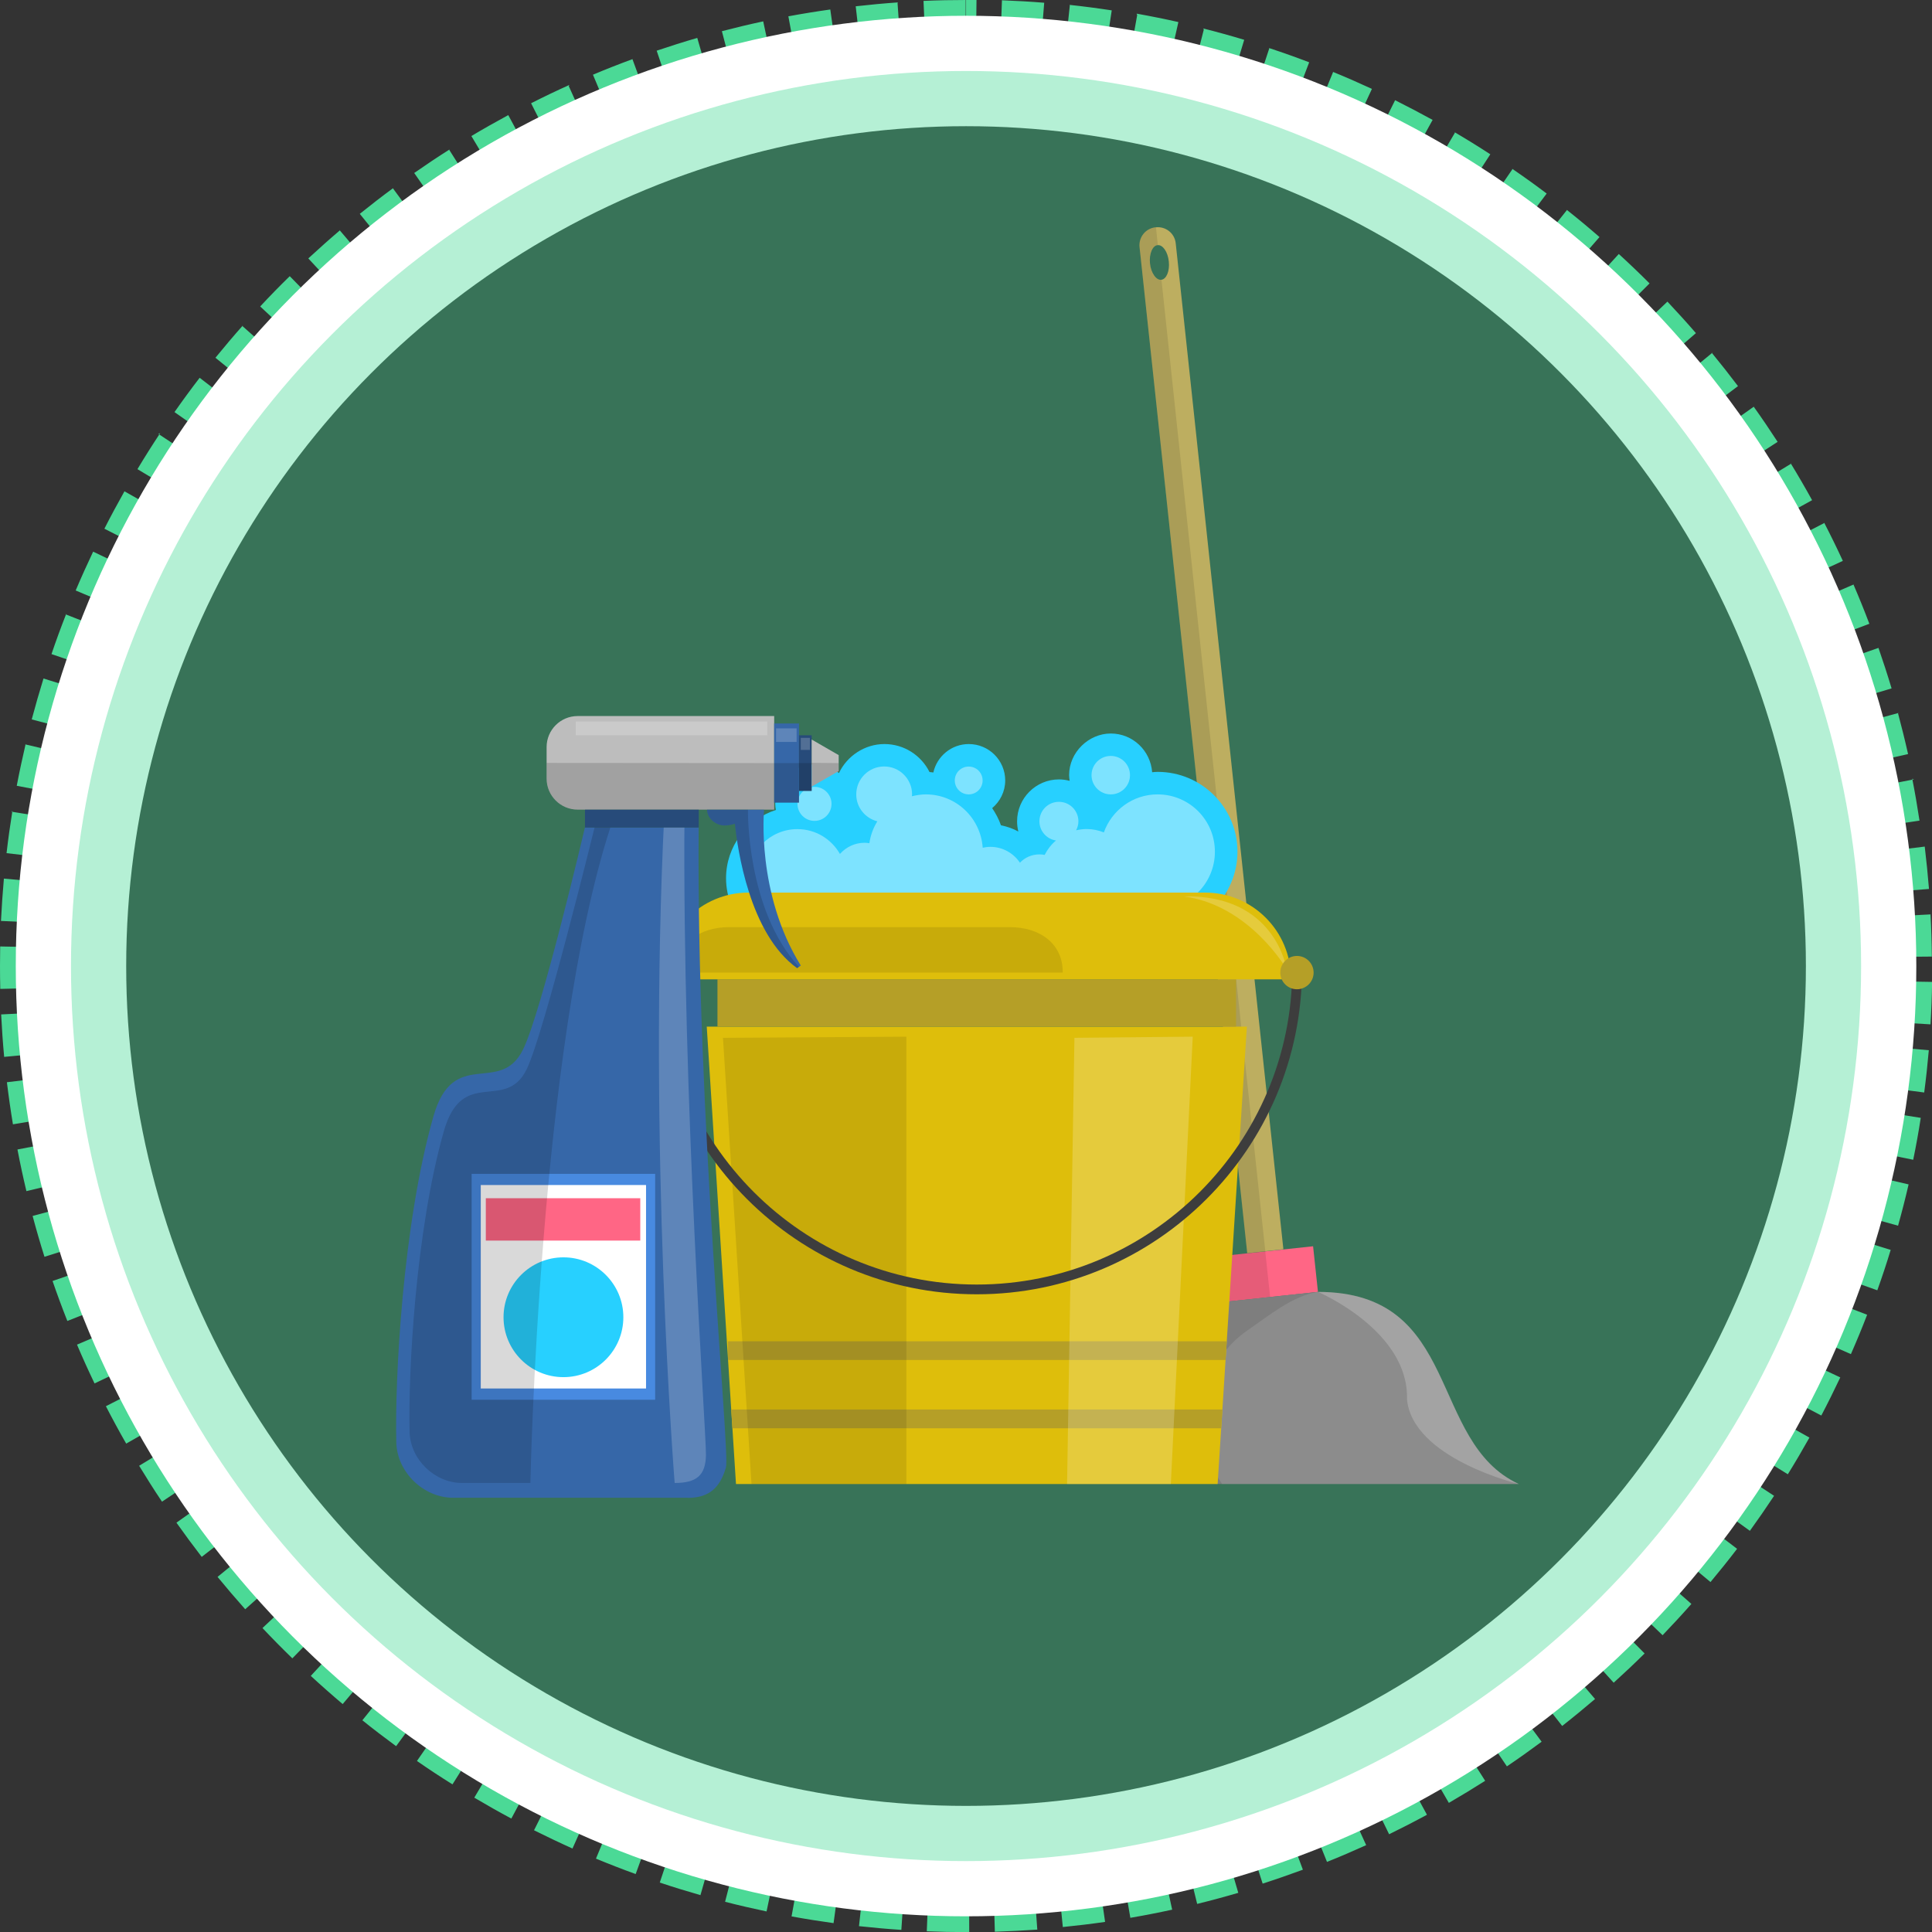 <?xml version="1.0" encoding="UTF-8"?>
<svg id="_圖層_2" data-name="圖層 2" xmlns="http://www.w3.org/2000/svg" width="218.01" height="218.02" viewBox="0 0 218.01 218.02">
  <rect x="0" y="0" width="218.01" height="218.02" fill="#333333" stroke="none"/>
  <g id="_圖層_8" data-name="圖層 8">
    <g id="_環境衛生" data-name="環境衛生">
      <g>
        <path d="M109.01,0c-1.59,0-3.21.03-4.8.1l.35,8c.38-.02.77-.03,1.15-.04,0,0,0,0,.01,0,0,0,.02,0,.02,0,0,0,.01,0,.02,0,0,0,.01,0,.02,0,0,0,.01,0,.02,0,0,0,.01,0,.02,0,.01,0,.01,0,.02,0,0,0,0,0,0,0,.03,0,.06,0,.1,0,0,0,0,0,0,0,.01,0,.02,0,.03,0,0,0,0,0,0,0,.64-.02,1.27-.03,1.91-.04,0,0,0,0,0,0,.01,0,.02,0,.03,0,0,0,0,0,0,0,.01,0,.02,0,.03,0,0,0,0,0,0,0,.04,0,.09,0,.13,0h0s.02,0,.03,0c0,0,0,0,0,0,0,0,.02,0,.03,0,0,0,0,0,.01,0,0,0,.02,0,.03,0,0,0,0,0,.01,0,.01,0,.02,0,.03,0,0,0,0,0,0,0,.02,0,.04,0,.06,0,0,0,0,0,0,0,0,0,.02,0,.03,0,0,0,0,0,.01,0,0,0,.02,0,.02,0,0,0,.01,0,.02,0,0,0,.01,0,.02,0h.02s.01,0,.02,0c0,0,.01,0,.02,0,0,0,.01,0,.02,0,0,0,.02,0,.02,0,0,0,.01,0,.02,0,.01,0,.02,0,.03,0h.02s.02,0,.02,0c0,0,.01,0,.02,0h.02s0,0,.02,0h.02s0,0,.02,0c0,0,.02,0,.03,0h.04s0,0,.01,0h.03s.01,0,.01,0h.08s.01,0,.02,0h.09V0h0ZM101.34.27c-1.59.11-3.2.26-4.78.44l.91,7.96c.83-.09,1.66-.18,2.49-.25h.04s0,0,0,0c.01,0,.02,0,.03,0h0s.02,0,.03,0h0s.02,0,.03,0c0,0,0,0,0,0,.03,0,.05,0,.08,0,0,0,0,0,.01,0,0,0,.02,0,.03,0,0,0,.01,0,.01,0,0,0,.01,0,.02,0,0,0,.01,0,.02,0,0,0,.01,0,.02,0,0,0,.02,0,.02,0,0,0,0,0,.01,0,.01,0,.01,0,.02,0,0,0,0,0,.01,0,.03,0,.06,0,.09,0,0,0,0,0,0,0,.01,0,.02,0,.03,0,0,0,0,0,0,0,0,0,.02,0,.03,0,0,0,0,0,0,0,.01,0,.02,0,.03,0,0,0,0,0,0,0,.44-.04.88-.07,1.32-.1l-.56-7.99h0ZM93.7,1.07c-1.58.22-3.17.48-4.74.77l1.46,7.87c1.45-.27,2.92-.51,4.39-.72l-1.12-7.93h0ZM86.13,2.41c-1.56.33-3.13.71-4.67,1.11l2.02,7.75c1.05-.27,2.1-.53,3.16-.77,0,0,0,0,.01,0,0,0,.01,0,.02,0,0,0,.01,0,.02,0,0,0,.01,0,.02,0,0,0,.01,0,.02,0,0,0,0,0,.02,0,0,0,.02,0,.02,0,0,0,0,0,.01,0,0,0,.02,0,.02,0,0,0,0,0,.01,0,.33-.07.66-.15.99-.22l-1.67-7.83h0ZM78.68,4.28c-1.53.44-3.07.93-4.58,1.44l2.56,7.59c.51-.17,1.02-.34,1.54-.51,0,0,0,0,.01,0,.02,0,.04-.01.06-.02,0,0,.02,0,.02,0,.01,0,.02,0,.04-.01.01,0,.02,0,.04-.01,0,0,.01,0,.02,0,.02,0,.04-.01.05-.02,0,0,.01,0,.02,0,.02,0,.03-.01.05-.02,0,0,0,0,.01,0,.02,0,.04-.01.06-.02,0,0,0,0,0,0,.77-.24,1.55-.48,2.33-.7l-2.22-7.69h0ZM71.38,6.67c-1.5.55-3,1.14-4.47,1.76l3.1,7.39c.75-.31,1.5-.62,2.25-.91h0s.04-.02.06-.02c0,0,0,0,0,0,.02,0,.04-.01.06-.02,0,0,0,0,.01,0,.02,0,.04-.01.05-.02,0,0,.01,0,.02,0,.02,0,.03-.01.04-.02,0,0,.02,0,.03-.01,0,0,.03-.01.03-.01.01,0,.02,0,.04-.01.01,0,.02,0,.03-.01.01,0,.02,0,.03-.01,0,0,0,0,.01,0,.02,0,.04-.02.06-.02h0c.47-.18.94-.36,1.41-.53l-2.76-7.52h0ZM64.26,9.58c-1.45.65-2.91,1.35-4.33,2.07l3.61,7.15c.14-.07.29-.15.43-.22h0s.04-.02.06-.03c0,0,0,0,0,0,.02-.01.03-.02.05-.03,0,0,0,0,0,0,.02,0,.04-.02.06-.03,0,0,0,0,0,0,.02,0,.03-.02.05-.02,0,0,0,0,.01,0,.02,0,.03-.02.05-.02,0,0,.01,0,.02,0,.01,0,.03-.02.05-.02,0,0,.01,0,.02,0,.01,0,.03-.02.04-.02,0,0,.01,0,.02,0,.01,0,.03-.01.04-.02,0,0,.02,0,.02-.01.01,0,.02-.01.03-.02.01,0,.02-.01.03-.02,0,0,.02-.01.03-.02,0,0,.02,0,.03-.01.01,0,.02-.01.04-.02,0,0,.02,0,.02-.01.01,0,.03-.01.04-.02,0,0,.02,0,.02-.01.01,0,.02-.01.03-.02l.03-.02s.02,0,.03-.01c.01,0,.03-.01.04-.02,0,0,.02,0,.03-.01.01,0,.02-.01.04-.02,0,0,.02-.01.03-.01,0,0,.02,0,.03-.01.01,0,.03-.01.04-.02,0,0,.02,0,.03-.01.01,0,.03-.01.04-.02,0,0,.02,0,.03-.01.01,0,.02,0,.03-.01.01,0,.02-.01.03-.02,0,0,.02,0,.03-.01.01,0,.02-.01.03-.02,0,0,.02-.01.03-.01.01,0,.02-.01.03-.02.01,0,.02-.01.03-.02,0,0,.02,0,.02-.01.01,0,.03-.01.04-.02,0,0,.02,0,.03-.01.01,0,.02-.01.04-.02,0,0,.02,0,.03-.01,0,0,.02-.01.03-.01.01,0,.02-.01.03-.02,0,0,.02,0,.03-.01.01,0,.02,0,.03-.01.01,0,.02-.01.04-.02,0,0,.02,0,.02-.01.01,0,.03-.01.04-.02,0,0,.01,0,.02-.01.01,0,.03-.01.04-.02,0,0,.01,0,.02,0,.01,0,.03-.01.04-.02,0,0,.01,0,.02-.01.01,0,.03-.01.04-.02h.02s.03-.02.04-.03c0,0,.01,0,.02,0,.01,0,.03-.01.05-.02,0,0,.01,0,.02,0,.02,0,.03-.01.05-.02,0,0,.01,0,.02,0,.01,0,.03-.02.05-.02,0,0,0,0,.01,0,.01,0,.03-.02.05-.02,0,0,0,0,.01,0,.01,0,.04-.02.05-.02,0,0,0,0,.01,0,.02,0,.04-.02.05-.02,0,0,0,0,.01,0,.02,0,.04-.02.05-.02,0,0,0,0,.01,0,.02,0,.03-.02.05-.03,0,0,0,0,0,0,.02,0,.04-.02.06-.03,0,0,0,0,0,0,.02,0,.04-.02.06-.03,0,0,0,0,0,0,.02,0,.04-.02.06-.03,0,0,0,0,0,0,.02,0,.04-.02.06-.03,0,0,0,0,0,0,.02,0,.04-.02.06-.03,0,0,0,0,0,0,.02,0,.04-.02.06-.03,0,0,0,0,0,0,.04-.02.08-.04.12-.06,0,0,0,0,0,0,.02,0,.04-.02.06-.03,0,0,0,0,0,0,.02,0,.04-.02.06-.03,0,0,0,0,0,0,.08-.04.17-.08.25-.11,0,0,0,0,0,0,.02,0,.04-.02.06-.03,0,0,0,0,0,0,.02,0,.04-.02.06-.03,0,0,0,0,0,0,.02,0,.04-.02.06-.03l-3.29-7.3h0ZM57.37,12.98c-1.4.76-2.81,1.55-4.18,2.37l4.11,6.88c1.16-.69,2.34-1.36,3.53-2.01,0,0,0,0,0,0,.02,0,.03-.02.05-.03,0,0,.01,0,.02-.01.01,0,.02-.01.04-.02.01,0,.02,0,.03-.02,0,0,.02,0,.02-.01.01,0,.03-.02.04-.02,0,0,.01,0,.02,0,.01,0,.03-.02.05-.03,0,0,0,0,.01,0,.02,0,.04-.02.05-.03,0,0,0,0,0,0l-3.8-7.05h0ZM50.74,16.86c-1.35.85-2.69,1.75-4,2.66l4.58,6.57s.01,0,.02-.01c0,0,.02-.01.02-.02.01,0,.02-.01.03-.02.01,0,.02-.01.03-.02,0,0,.01,0,.02-.01.01,0,.03-.02.04-.03,0,0,.01,0,.02-.01.02-.01.03-.02.04-.03,0,0,0,0,.01,0,.02-.01.03-.02.05-.03,0,0,0,0,0,0,.02-.01.03-.02.05-.03,0,0,0,0,0,0,.04-.03.07-.05.11-.08,0,0,0,0,0,0,.02-.01.04-.03.06-.04,0,0,0,0,0,0,.02-.01.04-.03.06-.04,0,0,0,0,0,0,.65-.44,1.3-.88,1.96-1.31,0,0,0,0,0,0,.02-.01.04-.02.05-.03,0,0,0,0,0,0,.02-.01.03-.02.05-.03,0,0,0,0,.01,0,.02-.01.03-.02.05-.03,0,0,0,0,.01,0,.01,0,.03-.02.04-.03,0,0,.01,0,.02-.01.01,0,.02-.01.03-.02,0,0,.01,0,.02-.01.01,0,.02-.01.04-.02,0,0,.02-.01.02-.02.01,0,.02-.02.03-.02,0,0,.02-.01.03-.02,0,0,.01,0,.02-.01.02-.01.03-.02.05-.03,0,0,0,0,0,0,.02-.01.04-.02.06-.04h0c.2-.13.41-.26.62-.4l-4.29-6.77h0ZM44.4,21.2c-1.28.94-2.56,1.93-3.8,2.93l5.03,6.23c.29-.23.58-.46.87-.69,0,0,0,0,0,0,.01-.01.04-.03.05-.04,0,0,0,0,0,0,.02-.01.03-.02.05-.04,0,0,0,0,0,0,.01-.01.03-.03.05-.04,0,0,0,0,0,0,.01-.01.03-.03.05-.04,0,0,0,0,0,0,.01-.01.03-.02.05-.04,0,0,0,0,0,0,.01,0,.03-.02.04-.03,0,0,0,0,.01,0,.01-.01.03-.02.04-.03,0,0,0,0,.01-.01.01-.01.03-.02.04-.03,0,0,.01,0,.02-.01.01,0,.03-.02.04-.03,0,0,.01,0,.02-.01.01,0,.03-.02.04-.03,0,0,.01,0,.02-.01.01,0,.02-.02.03-.03,0,0,.01-.01.02-.02.01,0,.02-.02.03-.02,0,0,.02-.01.02-.02.01,0,.02-.02.03-.02,0,0,.01-.01.02-.02.01,0,.02-.02.03-.03,0,0,.02-.01.02-.02,0,0,.02-.02.03-.03,0,0,.02-.01.02-.02.01,0,.01-.01.02-.02.01,0,.02-.02.03-.03,0,0,.01,0,.02-.02.01,0,.03-.02.04-.03,0,0,.01-.01.02-.01.01,0,.03-.02.04-.03,0,0,.01,0,.02-.01l.04-.03s.01-.01.02-.01l.03-.02s.01-.01.02-.02c.01,0,.02-.02.04-.03,0,0,.01,0,.01-.01.01-.01.03-.02.04-.03,0,0,0,0,.01-.01.02-.01.03-.02.05-.04,0,0,0,0,0,0,.02-.01.03-.03.05-.04,0,0,0,0,0,0,.07-.05.14-.11.21-.16h0c.36-.27.72-.55,1.09-.81l-4.75-6.45h0ZM38.38,25.97c-1.21,1.03-2.42,2.11-3.59,3.19l5.45,5.87c.87-.81,1.76-1.61,2.66-2.39h0s.04-.03.05-.05h0s.03-.03.05-.05c0,0,0,0,0,0,.01-.01.03-.03.04-.04,0,0,0,0,.01-.01,0,0,.02-.01.03-.02,0,0,.02-.02.03-.03,0,0,.01-.01.02-.02.01-.01.02-.02.03-.03,0,0,.01,0,.02-.01.01-.01.02-.02.03-.03,0,0,0,0,.01-.01.01-.01.03-.02.04-.03,0,0,0,0,0,0,.01-.01.03-.03.05-.04h0s.03-.03.05-.05c0,0,0,0,0,0,.05-.05.11-.09.16-.14l-5.19-6.1h0ZM32.71,31.15c-1.14,1.11-2.27,2.27-3.35,3.43l5.85,5.47c.78-.83,1.56-1.65,2.37-2.45,0,0,0,0,0,0,.02-.02.03-.03.05-.05h0s.03-.03.04-.05c0,0,0,0,0,0,.01-.01.03-.03.04-.04,0,0,0,0,.01-.01.01-.01.02-.02.03-.03,0,0,.01-.01.02-.02,0,0,.02-.02.03-.03,0,0,.01-.01.02-.02.01-.01.02-.02.03-.03,0,0,.02-.02.02-.02,0,0,0,0,0,0,.02-.02.03-.03.05-.05h0s.03-.04.05-.05h0c.11-.11.22-.21.33-.32l-5.61-5.72h0ZM27.42,36.71c-1.06,1.19-2.1,2.42-3.11,3.66l6.22,5.05s.04-.05.06-.07c0,0,0,0,0-.01l.04-.04s.01-.02.02-.03c0,0,.01-.02.02-.02,0-.01.02-.02.03-.03,0,0,0-.01.01-.02.01-.01.02-.03.03-.04,0,0,0,0,0,0,.01-.01.03-.03.04-.05,0,0,0,0,0,0,.01-.02.03-.03.04-.05,0,0,0,0,0,0,.01-.02.03-.03.04-.05,0,0,0,0,0,0,.34-.41.68-.82,1.02-1.23,0,0,0,0,0,0,.01-.02.03-.03.04-.05,0,0,0,0,0,0,.01-.02.03-.03.04-.05,0,0,0,0,0,0,.01-.02.03-.03.04-.05,0,0,0,0,0,0,.01-.02.03-.03.04-.05,0,0,0,0,0,0,.01-.01.03-.03.04-.04,0,0,0,0,0-.01.01-.01.02-.03.04-.04,0,0,0,0,.01-.01.01-.01.02-.03.03-.04,0,0,0-.01.01-.02.01-.01.02-.03.03-.04,0,0,0-.01.01-.02,0,0,.02-.02.02-.03l.02-.03s.01-.01.02-.02c0-.01.02-.02.03-.03,0,0,.01-.01.02-.02,0-.01.02-.02.03-.03,0,0,.01-.02.02-.02.02-.03.05-.05.07-.08,0,0,0,0,0,0,.01-.02.03-.03.04-.05,0,0,0,0,0,0,.01-.02.03-.03.04-.05h0c.26-.31.53-.61.8-.92l-5.99-5.31h0ZM22.53,42.63c-.97,1.26-1.93,2.57-2.84,3.87l6.56,4.6c.85-1.22,1.73-2.41,2.63-3.59l-6.35-4.88h0ZM18.07,48.88c-.88,1.33-1.74,2.69-2.56,4.06l6.87,4.12c.14-.24.29-.48.43-.71,0,0,0,0,0,0,.01-.02.02-.04.04-.06,0,0,0,0,0,0,.01-.02.02-.04.03-.06,0,0,0,0,0,0,.01-.02.02-.04.04-.06,0,0,0,0,0,0,.02-.04.05-.08.07-.12,0,0,0,0,0,0,.01-.02.02-.04.03-.05,0,0,0,0,0,0,0-.02.02-.04.03-.05,0,0,0,0,0,0,.01-.02.02-.03.03-.05h0s.02-.04.03-.06h0s.02-.04.03-.06c0,0,0,0,0,0,.01-.02.02-.03.03-.05,0,0,0,0,0,0l.03-.05s0,0,0-.01c.01-.02.02-.03.03-.05,0,0,0,0,0,0,.01-.02.02-.03.03-.05,0,0,0,0,0-.01.01-.02.02-.03.03-.05,0,0,0,0,0,0,.01-.02.02-.03.03-.05,0,0,0,0,0-.01.01-.02.02-.03.03-.05,0,0,0,0,0-.01,0-.01.02-.03.03-.05v-.02s.03-.03.04-.04c0,0,0-.01.01-.02,0-.01.02-.03.03-.04,0,0,0-.01.01-.02,0-.01.02-.03.03-.04,0,0,0-.01,0-.02,0-.01.02-.03.03-.04h0s.02-.04.03-.06c0,0,0,0,0-.01,0-.01.02-.03.03-.04,0,0,0-.01.01-.02.01-.02.02-.03.03-.04,0,0,0-.01,0-.02,0-.01.02-.03.03-.05,0,0,0,0,0-.01,0-.01.02-.03.03-.04,0,0,0,0,0-.01,0-.01.02-.03.03-.04,0,0,0,0,0-.01.01-.02.02-.03.03-.05,0,0,0,0,0-.01.01-.02.02-.03.03-.05,0,0,0,0,0-.01.01-.02.02-.03.03-.05,0,0,0,0,0-.01.01-.02.02-.03.03-.05,0,0,0,0,0-.01.01-.02.02-.03.03-.05,0,0,0,0,0,0,.01-.02.02-.03.03-.05,0,0,0,0,0,0,.01-.02.02-.03.03-.05,0,0,0,0,0-.01.01-.02.02-.03.03-.05,0,0,0,0,0-.01.01-.02.02-.03.03-.05,0,0,0,0,0,0,.01-.02.02-.04.03-.05,0,0,0,0,0,0,.02-.04.05-.08.07-.11h0s.02-.04.04-.06c0,0,0,0,0,0,.01-.02.02-.04.04-.06,0,0,0,0,0,0,.13-.19.25-.39.38-.58l-6.68-4.42h0ZM14.05,55.43c-.78,1.39-1.55,2.81-2.27,4.23l7.14,3.63h0c.45-.89.92-1.77,1.39-2.65h0s.02-.04.03-.06c0,0,0,0,0,0,.03-.06.07-.12.1-.18,0,0,0,0,0,0,.01-.02.02-.04.03-.06,0,0,0,0,0,0,0-.02.02-.04.03-.06,0,0,0,0,0,0,.01-.02.02-.04.03-.06,0,0,0,0,0,0,.03-.06.07-.12.1-.18h0s.02-.04.03-.06c0,0,0,0,0,0,.11-.2.23-.4.34-.61l-6.97-3.94h0ZM10.51,62.25c-.68,1.44-1.35,2.91-1.97,4.38l7.38,3.12c.58-1.37,1.18-2.72,1.82-4.06l-7.23-3.44h0ZM7.46,69.3c-.58,1.48-1.14,3-1.65,4.51l7.58,2.58c.03-.1.07-.2.1-.3h0s.01-.04.02-.06c0,0,0-.01,0-.02,0-.01,0-.02.01-.03,0-.01,0-.02.01-.04,0,0,0-.02,0-.03,0-.02,0-.03.01-.04,0,0,0-.02,0-.02,0-.01.01-.03.02-.04,0,0,0-.01,0-.02,0-.02.01-.03.02-.05h0s.01-.05.02-.07c0,0,0,0,0,0,0-.02.01-.04.02-.06,0,0,0,0,0,0,0-.02.01-.04.02-.06,0,0,0,0,0,0,.26-.74.53-1.48.81-2.22,0,0,0,0,0,0,0-.02.02-.04.02-.06,0,0,0,0,0,0,0-.02.02-.04.02-.06,0,0,0,0,0,0,0-.02.02-.04.02-.06,0,0,0,0,0,0,0-.02.01-.04.02-.06,0,0,0,0,0-.01,0-.02.01-.03.02-.05,0,0,0-.01,0-.02,0-.02.01-.03.02-.05,0,0,0-.01,0-.02,0-.01,0-.02.01-.04,0-.01,0-.02.01-.03,0,0,0-.02.01-.03,0-.02.01-.03.02-.05,0,0,0-.01,0-.02.07-.18.14-.36.21-.54l-7.46-2.92h0ZM4.91,76.56c-.47,1.52-.92,3.08-1.33,4.62l7.74,2.04c.38-1.44.79-2.86,1.23-4.28l-7.65-2.38h0ZM2.89,83.97c-.36,1.55-.7,3.13-1,4.7l7.87,1.49c.05-.26.1-.51.15-.77h0s0-.03,0-.04h0s0-.02,0-.04h0s0-.02,0-.03c0,0,0,0,0-.01,0,0,0-.01,0-.02,0-.01,0-.02,0-.04,0,0,0,0,0-.01,0,0,0-.02,0-.02,0,0,0,0,0-.01,0,0,0-.02,0-.03,0,0,0,0,0,0,0,0,0-.02,0-.03,0,0,0,0,0,0,0,0,0-.02,0-.03,0,0,0,0,0,0,.15-.77.32-1.54.49-2.31,0,0,0,0,0,0,0-.02.01-.05.02-.07h0c.02-.09.04-.18.06-.27h0c.05-.2.09-.41.14-.61l-7.8-1.83h0ZM1.4,91.51c-.25,1.57-.48,3.17-.66,4.76l7.95.93c.07-.63.15-1.27.24-1.9,0,0,0,0,0,0,0,0,0-.02,0-.03h0s0-.03,0-.04c0,0,0,0,0,0,0,0,0-.02,0-.03,0,0,0,0,0,0,0-.04.01-.08.02-.13,0,0,0,0,0-.01,0,0,0-.01,0-.02,0,0,0,0,0-.01,0,0,0-.01,0-.02,0,0,0-.01,0-.02,0,0,0-.01,0-.02,0,0,0,0,0-.01,0,0,0-.01,0-.02,0,0,0,0,0-.01,0-.04.01-.08.02-.12,0,0,0,0,0-.01,0,0,0-.01,0-.02,0,0,0,0,0-.01,0,0,0-.01,0-.02,0,0,0-.01,0-.02,0,0,0-.01,0-.02,0,0,0-.01,0-.02,0,0,0-.01,0-.02,0,0,0,0,0-.01,0,0,0-.02,0-.02,0,0,0,0,0,0,0-.02,0-.04,0-.06,0,0,0,0,0,0,0,0,0-.02,0-.03,0,0,0,0,0,0,0,0,0-.01,0-.02,0,0,0,0,0-.01,0,0,0-.01,0-.02,0,0,0-.01,0-.02,0,0,0-.02,0-.02,0,0,0,0,0-.01,0,0,0-.02,0-.03,0,0,0,0,0,0,0-.05.02-.11.02-.16,0,0,0,0,0,0,0,0,0-.02,0-.03,0,0,0,0,0,0,0,0,0-.02,0-.03,0,0,0,0,0,0,.07-.44.13-.89.21-1.33l-7.91-1.28h0ZM.44,99.13c-.14,1.58-.25,3.2-.33,4.79l8,.37c.03-.72.07-1.45.12-2.16,0,0,0,0,0,0v-.03s0,0,0-.01c0,0,0-.02,0-.03,0,0,0,0,0-.02v-.02s0-.01,0-.02c0,0,0-.01,0-.02,0-.04,0-.08,0-.13,0,0,0,0,0,0,0-.01,0-.02,0-.03,0,0,0,0,0,0,0-.01,0-.02,0-.03,0,0,0,0,0,0,.04-.63.1-1.27.15-1.9,0,0,0,0,0,0,0,0,0-.02,0-.02h0s-7.98-.73-7.98-.73H.44ZM.02,106.8c-.01.74-.02,1.47-.02,2.21,0,.86.01,1.72.03,2.58l8.01-.19c0-.2,0-.4-.01-.59,0,0,0,0,0,0,0,0,0-.02,0-.02,0,0,0-.01,0-.02,0,0,0-.01,0-.02,0,0,0-.02,0-.02,0,0,0,0,0-.01,0-.01,0-.02,0-.03h0s0-.03,0-.04h0c0-.43-.01-.85-.01-1.27h0s0-.03,0-.04c0,0,0,0,0,0,0-.01,0-.02,0-.03,0,0,0,0,0,0,0,0,0-.02,0-.03h0s0-.03,0-.04c0,0,0,0,0-.01,0,0,0-.02,0-.03h0s0-.03,0-.04h0v-.05s0-.02,0-.03h0v-.05h0v-.06h0s0-.05,0-.07c0,0,0,0,0-.01,0-.02,0-.03,0-.05v-.02s0-.03,0-.05c0,0,0-.01,0-.02,0-.01,0-.02,0-.04v-.02s0-.03,0-.05c0,0,0-.02,0-.03,0-.01,0-.02,0-.03,0-.02,0-.03,0-.05,0,0,0-.01,0-.02,0-.01,0-.02,0-.03h0s0-.05,0-.08h0c0-.45,0-.89.02-1.34,0-.01,0-.02,0-.03,0,0,0-.02,0-.02,0-.02,0-.04,0-.05,0,0,0,0,0,0l-8.01-.16H.02ZM8.13,114.07l-8,.4c.08,1.59.19,3.2.34,4.79l7.97-.74c-.03-.34-.06-.69-.09-1.03,0,0,0,0,0,0,0,0,0-.02,0-.03,0,0,0,0,0,0,0-.01,0-.02,0-.03,0,0,0-.01,0-.02,0,0,0-.02,0-.02,0,0,0-.02,0-.03,0,0,0,0,0,0,0-.01,0-.03,0-.04h0s0-.03,0-.04h0s0-.03,0-.04h0c-.08-1.05-.15-2.09-.2-3.15h0ZM8.73,121.17l-7.95.95c.19,1.58.42,3.18.68,4.75l7.9-1.3c-.24-1.46-.45-2.93-.63-4.41h0ZM9.83,128.2l-7.86,1.51c.3,1.57.64,3.15,1.01,4.7l7.79-1.86c-.11-.45-.21-.89-.31-1.34h0s0-.03,0-.04h0s-.01-.05-.02-.08c0,0,0,0,0,0,0,0,0-.02,0-.03,0,0,0-.02,0-.02,0,0,0-.01,0-.02,0,0,0-.01,0-.02,0,0,0,0,0-.01,0,0,0-.02,0-.02,0,0,0,0,0,0,0,0,0-.02,0-.03,0,0,0,0,0,0-.2-.9-.39-1.81-.56-2.72h0ZM11.42,135.14l-7.74,2.07c.41,1.54.86,3.09,1.34,4.61l7.64-2.41c-.21-.68-.42-1.37-.62-2.06,0,0,0,0,0,0,0-.02-.01-.04-.02-.06h0s-.01-.05-.02-.07c0,0,0,0,0,0,0-.02-.01-.04-.02-.06,0,0,0,0,0,0,0-.02-.01-.04-.02-.06,0,0,0,0,0-.01,0-.02-.01-.04-.02-.06,0,0,0,0,0-.01,0-.02-.01-.04-.02-.06h0s-.01-.05-.02-.07c0,0,0,0,0-.01,0-.02,0-.03-.01-.05v-.02s-.01-.03-.02-.05c0,0,0-.01,0-.02,0-.02,0-.03-.01-.05,0,0,0-.01,0-.02,0-.02,0-.03-.01-.05,0,0,0-.02,0-.03,0-.01,0-.02,0-.03,0-.01,0-.02-.01-.04,0,0,0-.02,0-.03v-.04s-.02-.02-.02-.03c0-.01,0-.02,0-.03,0,0,0-.02,0-.03,0-.02,0-.03-.01-.05,0,0,0-.01,0-.01,0-.02-.01-.04-.02-.06,0,0,0,0,0-.01,0-.02-.01-.04-.02-.07h0c-.02-.07-.03-.13-.05-.19h0s-.01-.05-.02-.08h0c-.07-.26-.14-.51-.21-.77h0ZM13.5,141.94l-7.57,2.61c.52,1.51,1.08,3.02,1.67,4.51l7.45-2.94c-.54-1.38-1.06-2.77-1.54-4.17h0ZM16.06,148.59l-7.37,3.14c.62,1.47,1.29,2.94,1.98,4.38l7.22-3.46c-.21-.44-.42-.88-.62-1.32,0,0,0,0,0,0,0-.02-.02-.04-.03-.06,0,0,0,0,0,0,0-.02-.02-.04-.03-.06,0,0,0,0,0,0,0-.02-.02-.04-.03-.06,0,0,0,0,0,0,0-.02-.02-.03-.02-.05,0,0,0,0,0-.01,0-.02-.02-.03-.02-.05,0,0,0-.01,0-.02,0-.02-.01-.03-.02-.05,0,0,0-.01,0-.02,0-.01-.01-.03-.02-.04,0,0,0-.02-.01-.02,0-.01,0-.02-.01-.03,0-.01-.01-.02-.02-.04,0,0,0-.02-.01-.02,0-.02-.01-.03-.02-.05,0,0,0-.01,0-.02,0-.02-.02-.04-.03-.06,0,0,0,0,0,0-.31-.68-.61-1.37-.9-2.06h0ZM19.08,155.03l-7.13,3.65c.73,1.42,1.5,2.84,2.29,4.22l6.96-3.97s0,0,0-.01c0-.01-.01-.02-.02-.04,0-.01-.01-.02-.02-.03,0,0,0-.02-.01-.02,0-.02-.02-.03-.03-.05,0,0,0-.01,0-.01-.5-.88-.99-1.77-1.46-2.67h0s-.02-.04-.03-.06c0,0,0,0,0,0,0-.02-.02-.04-.03-.05,0,0,0,0,0-.01l-.02-.03s-.01-.03-.02-.04c0,0,0-.02-.01-.02,0-.01-.01-.03-.02-.04,0,0,0-.01-.01-.02,0-.01-.01-.03-.02-.04,0,0,0,0,0-.01,0-.02-.02-.03-.03-.05,0,0,0,0,0-.01-.01-.02-.02-.04-.03-.05,0,0,0,0,0,0-.01-.02-.02-.04-.03-.06,0,0,0,0,0,0-.1-.18-.19-.37-.29-.56h0ZM22.55,161.25l-6.85,4.15c.83,1.36,1.69,2.73,2.58,4.05l6.66-4.45c-.33-.5-.66-1-.99-1.51,0,0,0,0,0,0-.01-.02-.02-.04-.04-.06,0,0,0,0,0,0-.01-.02-.02-.03-.03-.05,0,0,0,0,0,0-.01-.02-.02-.03-.03-.05,0,0,0,0,0,0-.01-.02-.02-.04-.03-.05,0,0,0,0,0,0-.01-.02-.02-.03-.03-.05,0,0,0,0,0,0-.01-.02-.02-.03-.03-.05,0,0,0,0,0-.01-.01-.02-.02-.03-.03-.05,0,0,0,0,0-.01-.01-.02-.02-.03-.03-.05,0,0,0,0,0-.01-.01-.02-.02-.03-.03-.05,0,0,0,0,0-.01,0-.01-.02-.03-.03-.04,0,0,0,0,0-.01,0-.01-.02-.03-.03-.04,0,0,0,0,0-.01,0-.01-.02-.03-.03-.04,0,0,0-.01-.01-.02-.01-.02-.02-.03-.03-.04,0,0,0-.01-.01-.02,0-.01-.02-.03-.03-.04,0,0,0-.01-.01-.02-.01-.02-.02-.03-.03-.04,0,0,0,0,0-.01,0-.01-.02-.03-.02-.04,0,0,0-.01-.01-.02,0-.01-.02-.03-.03-.04,0,0,0-.01,0-.01,0-.01-.02-.03-.03-.04,0,0,0-.01-.01-.02-.01-.02-.02-.03-.03-.04,0,0,0-.01-.01-.02,0-.01-.02-.03-.03-.04,0,0,0-.01-.01-.02,0-.01-.02-.03-.02-.04,0,0,0-.01-.01-.02,0-.01-.01-.02-.02-.03,0,0-.01-.02-.02-.02,0-.01-.01-.02-.02-.04,0,0,0-.01-.01-.02,0-.01-.02-.03-.03-.04,0,0,0-.01-.01-.02-.01-.02-.02-.03-.03-.04,0,0,0-.01-.01-.02,0-.01-.02-.03-.03-.04,0,0,0-.01-.01-.02,0-.01-.02-.03-.03-.04,0,0,0-.01-.01-.02,0-.01-.02-.02-.02-.04,0,0,0-.01-.01-.02,0-.01-.02-.03-.02-.04,0,0,0-.01-.01-.02,0-.01-.02-.03-.03-.04,0,0,0-.01-.01-.02,0-.02-.02-.03-.03-.04,0,0,0-.01-.01-.02,0-.01-.02-.03-.03-.04,0,0,0-.01-.01-.02,0-.01-.02-.03-.02-.04,0,0,0-.01-.01-.02,0-.01-.02-.03-.02-.04,0,0,0-.01-.01-.02,0-.02-.02-.03-.03-.04,0,0,0-.01,0-.02,0-.01-.02-.03-.03-.05,0,0,0-.01,0-.02,0-.02-.02-.03-.03-.05,0,0,0-.01,0-.02,0-.01-.02-.03-.03-.05,0,0,0,0,0,0h0ZM26.45,167.2l-6.54,4.62c.92,1.3,1.88,2.6,2.85,3.86l6.33-4.9c-.58-.75-1.15-1.51-1.71-2.27,0,0,0,0,0,0-.01-.02-.02-.03-.04-.05,0,0,0,0,0,0-.01-.02-.02-.03-.03-.05,0,0,0,0,0-.01,0-.01-.02-.03-.03-.04,0,0,0,0-.01-.01-.01-.02-.02-.02-.03-.04,0,0,0-.01-.01-.02,0-.01-.02-.02-.02-.03,0,0-.01-.02-.02-.03,0,0-.01-.02-.02-.03,0-.01-.02-.02-.03-.04,0,0-.01-.01-.01-.02-.02-.03-.04-.06-.06-.09,0,0,0,0,0,0-.01-.02-.03-.04-.04-.06h0c-.18-.26-.37-.52-.55-.77h0ZM30.75,172.87l-6.2,5.07c1.01,1.23,2.06,2.46,3.12,3.65l5.97-5.33c-.05-.06-.1-.11-.15-.17,0,0-.01-.01-.02-.02l-.02-.03s-.02-.02-.03-.03c0,0,0,0-.01-.01-.01-.01-.03-.03-.04-.04,0,0,0,0,0,0-.01-.01-.03-.03-.04-.05,0,0,0,0,0,0-.01-.02-.03-.03-.04-.05,0,0,0,0,0,0-.54-.61-1.06-1.22-1.59-1.84,0,0,0,0,0,0-.01-.02-.03-.03-.04-.05,0,0,0,0,0,0-.01-.01-.02-.03-.04-.04,0,0,0,0,0-.01-.01-.01-.02-.03-.04-.04,0,0,0,0-.01-.01-.01-.01-.02-.02-.03-.03,0,0-.01-.02-.02-.03,0,0-.01-.02-.02-.02,0-.01-.02-.02-.03-.03,0,0,0-.01-.02-.02-.01-.02-.03-.03-.04-.05h0c-.21-.26-.42-.51-.63-.77h0ZM35.45,178.22l-5.83,5.49c1.09,1.16,2.22,2.31,3.37,3.42l5.59-5.74s0,0,0,0c-.01-.01-.03-.03-.04-.04,0,0,0,0-.01-.01-.01-.01-.03-.02-.04-.04,0,0,0,0-.01-.01-.01-.01-.03-.03-.04-.04,0,0-.01-.01-.02-.02,0,0-.02-.02-.03-.03,0,0-.02-.02-.03-.02,0,0-.01-.01-.02-.02,0,0-.02-.02-.03-.03,0,0-.01-.01-.02-.02-.01-.01-.02-.02-.03-.03,0,0,0,0-.02-.02-.04-.04-.09-.09-.13-.13h0s-.03-.04-.05-.05h0s-.03-.04-.05-.05h0c-.28-.28-.55-.55-.83-.83h0s-.03-.04-.05-.05h0s-.03-.04-.05-.05h0s-.09-.09-.13-.14c0,0,0,0,0,0-.02-.02-.03-.03-.05-.05,0,0,0,0-.01-.01-.01-.01-.03-.03-.04-.04,0,0,0,0-.01-.01-.01-.01-.02-.02-.03-.04,0,0-.01-.01-.02-.02,0,0-.01-.01-.02-.02-.01-.01-.02-.02-.03-.03,0,0-.01-.01-.02-.02,0,0-.02-.02-.03-.03,0,0-.01-.01-.02-.02-.01-.01-.02-.02-.03-.03,0,0-.01-.01-.02-.02-.01-.01-.02-.02-.03-.03,0,0-.01-.01-.02-.02-.01-.01-.02-.02-.03-.03,0,0,0,0,0-.01-.01-.01-.03-.03-.04-.04,0,0,0,0,0,0-.02-.02-.03-.03-.04-.04,0,0,0,0,0,0-.01-.01-.03-.03-.04-.04,0,0,0,0,0,0-.3-.32-.61-.63-.91-.95h0ZM40.5,183.23l-5.43,5.88c1.17,1.08,2.38,2.15,3.6,3.18l5.17-6.12c-.57-.48-1.13-.96-1.68-1.45h0c-.09-.08-.17-.15-.26-.23,0,0,0,0,0,0-.02-.01-.03-.03-.05-.04,0,0,0,0,0,0-.02-.01-.03-.03-.05-.04,0,0,0,0,0,0-.02-.01-.03-.03-.05-.04,0,0,0,0,0,0-.04-.03-.06-.06-.1-.09,0,0,0,0,0,0-.02-.01-.03-.03-.05-.04,0,0,0,0,0,0-.02-.01-.03-.03-.05-.04,0,0,0,0,0,0-.01-.01-.03-.03-.04-.04,0,0,0,0,0,0-.02-.01-.03-.03-.04-.04,0,0,0,0,0,0-.01-.01-.03-.03-.05-.04,0,0,0,0,0,0-.01-.01-.03-.03-.04-.04,0,0,0,0,0,0-.01-.01-.03-.03-.04-.04,0,0,0,0,0,0-.02-.01-.03-.02-.04-.04,0,0,0,0-.01,0-.01-.01-.03-.03-.04-.04,0,0,0,0-.01,0-.01-.01-.03-.03-.04-.04,0,0,0,0-.01,0-.01-.01-.03-.03-.04-.04,0,0,0,0,0,0-.01-.01-.03-.03-.04-.04,0,0,0,0,0,0-.01-.01-.03-.03-.04-.04,0,0,0,0-.01-.01-.01-.01-.03-.02-.04-.04,0,0,0,0-.01-.01-.01-.01-.02-.02-.04-.03,0,0,0,0-.01-.01-.01-.01-.03-.02-.04-.03,0,0-.01,0-.02-.01,0,0-.03-.02-.03-.03,0,0-.01-.01-.02-.02,0,0-.02-.02-.03-.03,0,0-.02-.01-.02-.02-.01-.01-.02-.02-.03-.03,0,0-.01-.01-.02-.02-.01-.01-.02-.02-.03-.03,0,0-.01-.01-.02-.02,0,0-.02-.02-.03-.03,0,0-.01-.01-.02-.02,0,0-.02-.02-.03-.02,0,0,0,0-.01-.01h0ZM45.9,187.87l-5.01,6.25c1.24,1,2.53,1.98,3.81,2.92l4.73-6.46c-.37-.27-.73-.54-1.09-.81h0s-.04-.03-.06-.05h0s-.02-.02-.03-.03c-.01,0-.02-.01-.03-.02,0,0-.02-.01-.03-.02-.01,0-.02-.01-.03-.02,0,0-.02-.01-.03-.02-.01,0-.02-.02-.03-.02,0,0-.01-.01-.02-.02-.01,0-.03-.02-.04-.03,0,0,0,0-.01,0-.02-.01-.03-.02-.04-.03,0,0,0,0-.01,0-.02-.01-.03-.02-.05-.04,0,0,0,0,0,0-.02-.01-.03-.03-.05-.04,0,0,0,0,0,0-.66-.5-1.32-1.02-1.97-1.54h0ZM51.61,192.12l-4.56,6.59c1.31.91,2.66,1.8,4.01,2.64l4.26-6.78c-.3-.19-.61-.38-.91-.58h0s-.04-.03-.06-.04c0,0,0,0,0,0-.02-.01-.03-.02-.05-.03,0,0-.01,0-.02-.01,0,0-.02-.01-.03-.02-.01,0-.02-.02-.03-.02,0,0-.02-.01-.02-.02-.01,0-.02-.02-.04-.02,0,0-.01,0-.02-.01-.01,0-.03-.02-.04-.02,0,0-.01,0-.02-.01-.01,0-.03-.02-.04-.03,0,0,0,0-.01,0-.02-.01-.03-.02-.05-.03,0,0,0,0-.01,0-.01,0-.03-.02-.05-.03,0,0,0,0-.01,0-.02-.01-.03-.02-.05-.03,0,0,0,0,0,0-.02-.01-.03-.02-.05-.03,0,0,0,0,0,0-.74-.48-1.47-.97-2.19-1.47h0ZM57.6,195.96l-4.08,6.89c1.37.81,2.78,1.61,4.18,2.36l3.77-7.06c-.74-.4-1.48-.8-2.21-1.22h0s-.04-.02-.06-.04c0,0,0,0-.02,0-.01,0-.03-.02-.04-.03,0,0-.01,0-.02-.01-.01,0-.03-.01-.04-.02,0,0-.02,0-.03-.01-.01,0-.02-.01-.03-.02-.01,0-.02-.01-.03-.02,0,0-.01,0-.02-.01-.01,0-.03-.02-.04-.02,0,0-.01,0-.02-.01-.01,0-.03-.02-.05-.03,0,0,0,0-.01,0-.02,0-.03-.02-.05-.03,0,0,0,0,0,0-.02,0-.04-.02-.05-.03,0,0,0,0,0,0-.02,0-.04-.02-.06-.03,0,0,0,0,0,0-.02-.01-.04-.02-.05-.03,0,0,0,0,0,0-.02,0-.04-.02-.06-.03,0,0,0,0,0,0-.32-.18-.64-.37-.96-.56h0ZM63.85,199.37l-3.59,7.16c1.43.71,2.89,1.41,4.34,2.06l3.27-7.31c-.07-.03-.14-.06-.21-.1h0s-.04-.02-.06-.03c0,0-.01,0-.02,0-.01,0-.03-.01-.04-.02,0,0-.02,0-.03-.01,0,0-.02,0-.03-.01-.01,0-.03-.01-.04-.02,0,0-.01,0-.02,0-.02,0-.03-.01-.05-.02,0,0-.01,0-.02,0-.01,0-.03-.02-.05-.02,0,0,0,0-.01,0-.02,0-.04-.02-.05-.02,0,0,0,0,0,0-.02,0-.04-.02-.06-.03,0,0,0,0,0,0-.02,0-.04-.02-.06-.03,0,0,0,0,0,0-.02,0-.04-.02-.06-.03,0,0,0,0,0,0-.93-.42-1.85-.86-2.76-1.31,0,0,0,0,0,0-.02-.01-.04-.02-.06-.03,0,0,0,0,0,0-.02,0-.04-.02-.06-.03,0,0,0,0,0,0-.02,0-.04-.02-.05-.03,0,0,0,0-.01,0-.01,0-.03-.02-.05-.02,0,0-.01,0-.02-.01-.01,0-.03-.01-.04-.02,0,0-.02,0-.03-.01,0,0-.01,0-.02,0l-.05-.03h0s-.02-.01-.03-.02h0ZM70.32,202.33l-3.07,7.4c1.47.61,2.98,1.2,4.48,1.74l2.74-7.53c-.75-.27-1.5-.55-2.24-.84h0s-.04-.02-.07-.03h0s-.04-.02-.07-.03h0s-.07-.03-.11-.04h0s-.04-.02-.07-.03c0,0,0,0,0,0-.02,0-.04-.02-.06-.02h0s-.04-.02-.06-.03h0s-.05-.02-.07-.03h0s-.07-.03-.11-.04h0s-.04-.02-.07-.03h0s-.05-.02-.07-.03h0c-.37-.15-.75-.3-1.12-.46h0ZM76.99,204.83l-2.54,7.6c1.51.51,3.06.98,4.59,1.42l2.2-7.7c-.57-.16-1.14-.33-1.7-.5h0s-.05-.02-.07-.02h0c-.06-.02-.12-.04-.18-.06,0,0,0,0,0,0-.02,0-.04-.01-.07-.02h0s-.05-.02-.07-.02h0s-.07-.02-.11-.04h0s-.05-.01-.07-.02c0,0,0,0,0,0-.02,0-.04-.01-.07-.02h0c-.63-.2-1.25-.4-1.88-.61h0ZM83.81,206.84l-1.99,7.76c1.54.4,3.12.76,4.68,1.09l1.65-7.84c-.36-.08-.73-.15-1.09-.23h0s-.02,0-.03,0c0,0,0,0,0,0-.01,0-.02,0-.03,0h0c-1.06-.24-2.12-.49-3.17-.76h0ZM90.76,208.37l-1.44,7.88c1.57.29,3.16.54,4.74.76l1.09-7.93c-.87-.12-1.74-.25-2.61-.39,0,0,0,0-.01,0,0,0-.01,0-.02,0,0,0-.01,0-.02,0,0,0-.01,0-.02,0,0,0-.01,0-.02,0,0,0,0,0-.01,0,0,0-.02,0-.03,0h0s-.02,0-.04,0h0c-.54-.09-1.08-.18-1.61-.28h0ZM97.81,209.39l-.88,7.96c1.58.17,3.19.32,4.78.42l.53-7.99c-1.11-.07-2.2-.16-3.29-.27,0,0,0,0,0,0,0,0-.02,0-.03,0,0,0,0,0-.01,0,0,0-.02,0-.02,0,0,0-.01,0-.02,0,0,0-.01,0-.02,0-.01,0-.02,0-.03,0h0s-.02,0-.03,0h0s-.02,0-.04,0h0c-.31-.03-.61-.06-.91-.1h0ZM104.9,209.93l-.32,8c1.47.06,2.95.09,4.42.09h.37s-.03-8.01-.03-8.01c-.03,0-.05,0-.08,0,0,0-.01,0-.02,0h-.01c-.08,0-.16,0-.24,0h-.07s-.04,0-.06,0h-.06s0,0-.01,0c-.02,0-.03,0-.05,0h-.01s-.03,0-.05,0h0s-.04,0-.05,0h-.02s-.03,0-.05,0h-.02s-.03,0-.04,0c0,0-.01,0-.02,0-.02,0-.03,0-.05,0,0,0-.01,0-.02,0-.01,0-.02,0-.04,0,0,0-.01,0-.02,0-.02,0-.03,0-.05,0,0,0-.02,0-.02,0-.01,0-.02,0-.03,0-.01,0-.02,0-.03,0-.01,0-.02,0-.04,0,0,0-.02,0-.03,0-.01,0-.02,0-.03,0-.01,0-.03,0-.04,0-.01,0-.02,0-.03,0,0,0-.02,0-.03,0-.01,0-.02,0-.03,0-.01,0-.03,0-.04,0,0,0-.01,0-.02,0-.02,0-.04,0-.06,0,0,0-.01,0-.02,0-.01,0-.02,0-.03,0,0,0-.01,0-.02,0-.02,0-.04,0-.06,0,0,0,0,0-.01,0-.01,0-.02,0-.04,0,0,0,0,0-.01,0-.02,0-.04,0-.07,0,0,0,0,0-.01,0-.51,0-1.03-.02-1.54-.03h0s-.08,0-.12,0c0,0,0,0,0,0-.04,0-.07,0-.11,0,0,0-.01,0-.02,0-.02,0-.03,0-.05,0-.01,0-.02,0-.03,0,0,0-.02,0-.03,0-.01,0-.02,0-.03,0-.01,0-.02,0-.03,0-.01,0-.03,0-.04,0,0,0-.01,0-.02,0-.02,0-.03,0-.05,0,0,0,0,0-.01,0-.01,0-.03,0-.05,0,0,0,0,0,0,0-.02,0-.04,0-.06,0,0,0,0,0,0,0-.17,0-.34-.01-.51-.02h0ZM116.47,209.74c-1.47.11-2.95.18-4.44.23l.23,8.01c1.59-.05,3.2-.13,4.79-.24l-.58-7.99h0ZM123.54,208.97c-.81.12-1.62.22-2.44.32,0,0,0,0,0,0,0,0-.02,0-.03,0,0,0,0,0-.01,0,0,0-.01,0-.02,0,0,0-.01,0-.02,0,0,0-.01,0-.02,0-.02,0-.05,0-.07,0,0,0,0,0,0,0h-.03s0,0,0,0c-.01,0-.02,0-.04,0h0c-.57.07-1.14.13-1.72.19l.79,7.97c1.59-.16,3.19-.35,4.77-.58l-1.14-7.93h0ZM130.55,207.71c-.71.15-1.43.3-2.15.44h0s-.02,0-.03,0c0,0,0,0-.01,0,0,0-.02,0-.02,0,0,0-.01,0-.02,0,0,0-.01,0-.02,0,0,0-.02,0-.02,0,0,0,0,0,0,0,0,0-.02,0-.03,0,0,0,0,0,0,0-.68.13-1.36.26-2.05.37l1.35,7.89c1.57-.27,3.16-.58,4.72-.92l-1.7-7.83h0ZM137.45,205.95c-1.18.35-2.37.67-3.57.97h0s-.1.03-.15.04c0,0,0,0,0,0,0,0-.02,0-.03,0,0,0-.01,0-.02,0,0,0,0,0-.01,0,0,0-.02,0-.02,0,0,0,0,0-.01,0,0,0-.02,0-.03,0,0,0,0,0,0,0,0,0-.02,0-.03,0,0,0,0,0,0,0-.13.03-.27.07-.4.1l1.91,7.78c1.55-.38,3.11-.8,4.64-1.25l-2.25-7.69h0ZM144.2,203.71s-.08.03-.13.05c0,0,0,0,0,0-.02,0-.04.01-.06.02,0,0,0,0-.01,0-.02,0-.04.01-.05.02,0,0,0,0-.01,0-.02,0-.03.01-.05.02,0,0,0,0-.01,0-.02,0-.03.01-.05.02,0,0-.01,0-.02,0-.02,0-.03.01-.04.02,0,0-.01,0-.02,0-.02,0-.03.01-.05.02,0,0-.02,0-.02,0-.02,0-.03.01-.04.02,0,0-.02,0-.02,0-.01,0-.02,0-.03.01-.01,0-.02,0-.04.01,0,0-.02,0-.03,0-.01,0-.03,0-.04.01,0,0-.02,0-.03,0-.01,0-.03,0-.04.01h-.03s-.02.02-.03.02c0,0-.02,0-.03.01-.01,0-.03,0-.04.01,0,0,0,0-.02,0-.02,0-.03.01-.05.02,0,0-.01,0-.02,0-.02,0-.03.01-.05.02,0,0-.01,0-.02,0-.02,0-.04.01-.05.02,0,0-.01,0-.02,0-.01,0-.02,0-.03.01,0,0,0,0-.02,0-.02,0-.04.01-.05.02,0,0-.01,0-.02,0-.02,0-.04.01-.05.02,0,0-.01,0-.02,0-.02,0-.03.01-.05.02,0,0-.01,0-.02,0-.02,0-.03.01-.05.02,0,0-.01,0-.02,0-.01,0-.02,0-.03.01,0,0-.02,0-.02,0-.02,0-.03.01-.05.02,0,0-.02,0-.03,0-.01,0-.03,0-.04.01,0,0-.02,0-.02,0-.01,0-.03.01-.04.01,0,0-.02,0-.03,0,0,0-.02,0-.03,0-.01,0-.03.01-.04.01h-.03s-.03.02-.04.02c0,0-.02,0-.02,0-.01,0-.02,0-.03.01-.01,0-.02,0-.03.01-.01,0-.02,0-.03.01,0,0-.02,0-.03,0-.01,0-.03,0-.04.01,0,0-.01,0-.02,0-.02,0-.03.01-.05.02,0,0-.01,0-.02,0-.02,0-.03.01-.05.02,0,0-.01,0-.02,0-.02,0-.03.01-.05.02,0,0,0,0-.01,0-.02,0-.03.01-.05.02,0,0,0,0-.01,0-.02,0-.04.01-.05.02,0,0,0,0-.01,0-.02,0-.04.01-.06.02,0,0,0,0-.01,0-.02,0-.04.01-.06.02,0,0,0,0,0,0-.02,0-.04.01-.06.02,0,0,0,0,0,0-.04.01-.09.03-.13.04,0,0,0,0,0,0-.02,0-.04.01-.06.02t0,0c-.46.16-.92.31-1.39.46l2.45,7.62c1.52-.49,3.04-1.02,4.54-1.57l-2.79-7.51h0ZM150.78,200.99c-.17.08-.34.15-.5.23,0,0,0,0,0,0-.02,0-.04.02-.06.03,0,0,0,0,0,0-.02,0-.04.02-.06.03,0,0,0,0,0,0-.04.02-.08.04-.12.06,0,0,0,0,0,0-.02,0-.04.02-.06.03,0,0,0,0,0,0-.02,0-.04.02-.06.02,0,0,0,0-.01,0-.02,0-.03.02-.05.02,0,0,0,0-.01,0-.02,0-.04.02-.05.02,0,0,0,0,0,0-.02,0-.03.01-.05.02,0,0,0,0-.01,0-.02,0-.03.02-.05.02h-.01s-.03.02-.05.03c0,0-.01,0-.02,0-.01,0-.03.02-.05.02h-.02s-.03.02-.05.03c0,0,0,0-.01,0-.01,0-.03.01-.04.02,0,0-.01,0-.02,0-.01,0-.03.01-.04.02,0,0-.01,0-.02,0-.01,0-.03.01-.04.02,0,0-.02,0-.02.01-.01,0-.03.01-.04.02,0,0-.02,0-.03.01-.01,0-.02,0-.03.01-.01,0-.02.01-.04.02,0,0-.02,0-.03.01-.01,0-.03.01-.04.02,0,0-.01,0-.02.01-.02,0-.03.01-.05.02,0,0-.01,0-.02,0-.01,0-.02,0-.03.01-.01,0-.02.01-.04.02-.01,0-.02,0-.03.01,0,0-.01,0-.02,0-.02,0-.04.02-.05.02,0,0,0,0-.01,0-.02,0-.04.02-.06.03,0,0,0,0,0,0-.02,0-.04.02-.06.03h0c-.06.03-.12.05-.18.08h0s-.05.02-.07.03h0c-.56.24-1.13.47-1.7.7l2.99,7.43c1.48-.59,2.96-1.23,4.42-1.89l-3.32-7.29h0ZM157.15,197.82c-.57.31-1.14.61-1.72.91,0,0,0,0,0,0-.02.01-.04.02-.06.03,0,0,0,0,0,0-.02.01-.03.02-.05.03,0,0,0,0-.01,0-.02,0-.03.02-.05.03,0,0,0,0-.01,0-.01,0-.03.02-.05.02,0,0-.01,0-.02,0-.01,0-.03.01-.04.02,0,0-.02,0-.02.01-.01,0-.02.01-.03.02,0,0-.02,0-.03.01-.01,0-.02.01-.03.02,0,0-.02,0-.02.01-.01,0-.03.01-.04.02,0,0-.02,0-.03.01,0,0-.02.01-.03.02-.01,0-.02.01-.03.02,0,0-.01,0-.02,0-.02,0-.03.02-.05.02,0,0,0,0-.01,0-.02,0-.04.02-.05.03,0,0,0,0,0,0-.41.21-.81.41-1.22.61,0,0-.01,0-.02,0-.02,0-.03.02-.05.02,0,0-.01,0-.02.01-.01,0-.02.01-.04.02-.01,0-.02.01-.03.02,0,0-.01,0-.02.01-.01,0-.03.01-.04.02,0,0-.01,0-.02,0-.02,0-.03.01-.05.02,0,0,0,0,0,0l3.51,7.2c1.43-.7,2.87-1.44,4.27-2.2l-3.82-7.04h0ZM163.28,194.2c-.98.62-1.96,1.23-2.96,1.82,0,0,0,0,0,0-.02.01-.03.02-.05.03h0s-.03.03-.05.04c0,0-.01,0-.02,0-.01,0-.02.01-.04.02l-.03.02s-.02.01-.03.02c-.02,0-.03.02-.05.03,0,0,0,0-.01,0-.19.11-.37.22-.56.33l4.01,6.93c1.38-.8,2.76-1.64,4.1-2.49l-4.31-6.75h0ZM169.14,190.16c-.64.48-1.29.95-1.94,1.41h0c-.07.05-.14.1-.21.15,0,0,0,0,0,0-.02.01-.03.02-.05.04,0,0,0,0,0,0-.02.01-.03.02-.05.04,0,0,0,0-.01,0-.02.01-.03.02-.05.03,0,0,0,0-.01,0-.01,0-.03.02-.04.03,0,0-.02.01-.02.02,0,0-.02.01-.03.02,0,0-.02.01-.03.02-.01,0-.02.01-.03.02,0,0-.02.01-.02.02-.01,0-.02.02-.03.02,0,0-.02.01-.03.02,0,0-.02.01-.03.02-.01,0-.02.01-.03.02,0,0-.01,0-.02.01-.01,0-.03.02-.04.03,0,0-.01,0-.02.01-.01,0-.03.02-.04.03,0,0,0,0-.01,0-.02.01-.03.02-.05.03,0,0,0,0-.01,0-.02.01-.03.02-.05.03,0,0,0,0,0,0-.25.17-.49.34-.74.51l4.49,6.63c1.32-.89,2.64-1.83,3.92-2.78l-4.77-6.43h0ZM174.7,185.73c-.41.35-.83.7-1.24,1.05h0s-.03.03-.05.05c0,0,0,0,0,0-.02.01-.03.03-.05.04,0,0,0,0-.01,0-.01.01-.03.02-.04.03,0,0-.01.01-.02.01,0,0-.02.01-.02.02,0,0-.02.02-.03.02l-.03.02s-.02.01-.02.02c-.01,0-.02.02-.03.03,0,0-.02.01-.02.02l-.03.02s-.02.01-.03.02c0,0-.02.01-.02.02,0,0-.02.02-.03.03,0,0-.01.01-.02.02-.01.01-.03.02-.04.03,0,0-.01,0-.02.01-.01.01-.02.02-.04.03,0,0,0,0-.01.01-.01.01-.03.02-.04.03,0,0,0,0-.01,0-.01.01-.03.02-.04.03,0,0,0,0,0,0-.01,0-.03.02-.04.03h0s-.03.03-.04.04c0,0,0,0-.01,0-.01.01-.03.02-.05.04,0,0,0,0,0,0-.01.01-.03.03-.05.04,0,0,0,0,0,0-.02.01-.03.02-.05.04,0,0,0,0,0,0-.03.03-.07.06-.1.08,0,0,0,0,0,0-.02.01-.03.03-.05.04,0,0,0,0,0,0-.02.01-.03.03-.05.04,0,0,0,0,0,0-.02.01-.04.03-.05.04,0,0,0,0,0,0-.32.26-.65.52-.98.78l4.94,6.3c1.25-.98,2.5-2.01,3.71-3.04l-5.21-6.08h0ZM179.94,180.91c-.07.07-.14.14-.21.21,0,0,0,0-.01.01-.01.01-.02.02-.04.03,0,0-.02.01-.02.02,0,0-.02.02-.03.02,0,0-.02.02-.03.03,0,0,0,0-.01.01-.01.01-.03.02-.04.04,0,0,0,0-.01.01-.01.01-.03.03-.04.04,0,0,0,0,0,0-.01.01-.03.03-.04.04,0,0,0,0,0,0-.9.87-1.81,1.73-2.74,2.57l5.37,5.94c1.18-1.07,2.36-2.18,3.49-3.3l-5.62-5.7h0ZM184.83,175.73c-.21.24-.43.49-.64.72,0,0,0,0,0,0-.01.02-.03.03-.04.05,0,0,0,0,0,0-.01.01-.03.03-.04.04,0,0,0,0-.01.01-.01.01-.02.03-.04.04,0,0,0,0-.01.01-.01.01-.02.03-.03.04,0,0,0,.01-.01.02-.01.01-.02.02-.03.03,0,0-.01.01-.02.02,0,0-.02.02-.03.03,0,0-.01.01-.02.02-.01.01-.02.02-.03.03,0,0-.01.01-.02.02-.01.01-.02.02-.03.03,0,0-.01.01-.02.02-.01.01-.02.02-.03.03,0,0-.01.01-.02.02,0,0-.02.02-.02.02,0,.01-.02.02-.03.03,0,0-.01.01-.02.02-.01.01-.02.02-.03.03,0,0-.01.01-.02.02-.01.01-.02.02-.03.03,0,0-.01.01-.02.02,0,0-.01.02-.02.02,0,0-.02.02-.02.03,0,0-.02.02-.03.03,0,0-.01.01-.01.02-.01.01-.02.02-.03.04,0,0,0,.01-.02.02-.01.01-.02.02-.03.04,0,0-.01.01-.02.02-.01.01-.02.02-.03.03,0,0-.01.01-.02.02,0,.01-.02.02-.03.03,0,0-.01.01-.02.02,0,0-.01.02-.02.02,0,0-.02.02-.03.03,0,0-.01.01-.02.02-.01.01-.02.02-.03.03,0,0-.01.01-.02.02,0,0-.02.02-.02.03,0,0-.02.02-.02.03,0,0-.02.02-.02.03,0,0-.01.01-.02.02-.01.01-.02.02-.03.03,0,0,0,.01-.01.02-.01.01-.02.03-.04.04,0,0,0,0-.01.01-.01.01-.02.02-.04.04,0,0,0,0-.01.01-.01.01-.03.03-.04.04,0,0,0,0,0,0-.01.01-.03.03-.04.04,0,0,0,0,0,0-.02.02-.03.03-.04.05,0,0,0,0,0,0-.02.02-.03.03-.05.05,0,0,0,0,0,0-.02.02-.03.03-.05.05,0,0,0,0,0,0-.3.32-.6.64-.91.96l5.77,5.55c1.1-1.15,2.2-2.34,3.25-3.53l-6.01-5.29h0ZM189.35,170.23c-.08.1-.15.2-.23.29,0,0,0,0,0,0-.01.02-.03.03-.04.05,0,0,0,0,0,.01-.01.01-.02.03-.03.04,0,0,0,.01-.01.02-.01.01-.02.03-.03.04,0,0,0,.01-.01.02,0,0-.01.02-.02.03,0,.01-.02.02-.03.03,0,0-.01.02-.02.02,0,.01-.02.02-.03.03,0,0-.01.01-.02.02,0,.01-.02.02-.03.03,0,0-.01.01-.02.02,0,.01-.02.02-.02.03,0,0-.01.02-.02.02,0,0-.02.02-.03.03,0,0,0,.01-.01.02,0,.01-.02.03-.03.04,0,0,0,.01-.01.02,0,.01-.02.03-.03.04,0,0,0,.01-.01.02-.01.02-.02.03-.03.04,0,0,0,0-.01.01-.01.01-.02.03-.03.04,0,0,0,0,0,.01,0,.01-.02.03-.03.04,0,0,0,0,0,.01,0,.01-.02.03-.03.04,0,0,0,0,0,.01-.01.01-.02.03-.04.05,0,0,0,0,0,0-.01.01-.02.03-.04.04h0s-.02.04-.03.06c0,0,0,0,0,.01-.01.01-.02.03-.04.04,0,0,0,0,0,0-.01.01-.02.03-.04.05,0,0,0,0,0,0-.01.02-.02.03-.04.05,0,0,0,0,0,0-.01.01-.02.03-.04.05,0,0,0,0,0,.01-.01.01-.02.03-.04.04,0,0,0,0,0,.01-.01.01-.02.03-.04.04,0,0,0,0,0,0-.01.01-.02.03-.04.05,0,0,0,0,0,0,0,.01-.03.03-.04.04,0,0,0,0,0,0,0,.01-.02.03-.03.04,0,0,0,0,0,.01-.01.01-.02.03-.04.04,0,0,0,0,0,.01-.01.01-.02.03-.04.04,0,0,0,0,0,.01-.01.01-.02.03-.03.04,0,0,0,0,0,.01-.01.01-.02.03-.04.04,0,0,0,0,0,0-.01.01-.02.03-.04.04,0,0,0,0,0,0-.01.02-.02.03-.04.04h0s-.02.04-.04.05c0,0,0,0,0,.01-.01.01-.02.03-.03.04,0,0,0,0-.01.01-.01.01-.02.03-.03.04,0,0,0,0,0,.01-.01.01-.02.03-.04.04,0,0,0,0,0,0-.01.01-.02.03-.04.04,0,0,0,0,0,0,0,.01-.02.03-.03.04,0,0,0,0,0,.01-.01.01-.02.03-.04.04,0,0,0,0-.01.01-.01.01-.02.03-.03.04,0,0,0,0-.01.01-.01.01-.02.03-.04.04,0,0,0,0,0,.01-.01.01-.02.03-.04.04,0,0,0,0,0,.01-.01.01-.02.03-.03.04,0,0,0,0,0,0-.01.01-.02.03-.03.04,0,0,0,0,0,.01-.01.01-.02.03-.04.04,0,0,0,0,0,.01-.01.01-.02.03-.03.04,0,0,0,0-.01.01-.01.01-.02.03-.03.04,0,0,0,0-.01.01-.01.01-.02.03-.04.04,0,0,0,0,0,.01-.01.01-.02.03-.03.04,0,0,0,0,0,.01-.01.01-.02.03-.03.04,0,0,0,0,0,.01-.01.01-.02.03-.04.04,0,0,0,0,0,.01-.01.01-.02.03-.04.04,0,0,0,0,0,.01-.01.01-.02.03-.04.04,0,0,0,0,0,.01-.01.01-.02.03-.04.04,0,0,0,0,0,0-.01.01-.02.03-.04.04,0,0,0,0,0,0-.01.01-.02.03-.04.04,0,0,0,0,0,0-.01.01-.03.03-.04.05,0,0,0,0,0,0-.01.01-.02.03-.04.04,0,0,0,0,0,0l6.15,5.13c1.02-1.22,2.03-2.48,3-3.75l-6.37-4.86h0ZM193.46,164.42s-.06.09-.09.13c0,0,0,.01,0,.01-.01.02-.02.03-.03.05,0,0,0,.01-.01.02,0,.01-.02.03-.03.04,0,0-.01.02-.02.02,0,0-.01.02-.02.03,0,.01-.01.02-.02.04,0,0,0,.01-.01.02,0,.01-.02.03-.03.04v.02s-.03.03-.04.04v.02s-.03.03-.04.05c0,0,0,0,0,0-.01.02-.02.03-.03.05,0,0,0,0,0,0-.01.02-.02.04-.03.05,0,0,0,0,0,0-.01.02-.02.03-.03.05,0,0,0,0,0,0-.01.02-.02.04-.03.05,0,0,0,0,0,0-.01.02-.02.04-.04.05,0,0,0,0,0,0-.65.96-1.31,1.91-1.99,2.85l6.49,4.69c.93-1.29,1.85-2.62,2.73-3.95l-6.69-4.4h0ZM197.16,158.34c-.12.22-.25.44-.38.66,0,0,0,0,0,0-.01.02-.02.03-.03.05,0,0,0,0,0,.01,0,.02-.02.03-.03.05,0,0,0,0,0,.01,0,.02-.02.03-.03.05,0,0,0,0,0,.01,0,.01-.02.03-.02.04,0,0,0,.01-.01.02,0,.01-.01.02-.02.04v.02s-.03.02-.03.03c0,0,0,.02-.01.02,0,.01-.01.02-.02.04,0,0-.01.02-.02.03,0,0-.01.02-.02.03,0,.01-.01.02-.02.04,0,0,0,.01,0,.01-.01.02-.02.03-.03.05,0,0,0,0,0,0-.01.02-.02.04-.04.06h0c-.49.85-1,1.7-1.52,2.53l6.81,4.22c.84-1.35,1.66-2.75,2.44-4.14l-6.99-3.92h0ZM200.42,152.02c-.63,1.34-1.3,2.67-1.99,3.98l7.09,3.73c.74-1.41,1.46-2.86,2.14-4.3l-7.24-3.41h0ZM203.23,145.47c-.54,1.38-1.1,2.76-1.7,4.11l7.33,3.22c.64-1.46,1.26-2.95,1.83-4.44l-7.47-2.89h0ZM205.56,138.75c-.2.65-.41,1.31-.62,1.95h0s-.02.05-.02.07h0s-.02.05-.02.08h0s-.02.07-.03.11c0,0,0,.01,0,.02,0,.02-.01.03-.02.05,0,0,0,.02,0,.02,0,.01,0,.03-.01.04,0,0,0,.02-.01.03,0,0,0,.02,0,.03,0,.02,0,.03-.01.04,0,0,0,.02,0,.02,0,.02-.01.03-.02.05,0,0,0,.01,0,.02,0,.02-.01.03-.02.05,0,0,0,.01,0,.02,0,.02-.01.03-.02.05,0,0,0,0,0,.01,0,.02-.01.04-.02.05,0,0,0,0,0,.01,0,.02-.01.04-.02.05h0s-.01.05-.02.07c0,0,0,0,0,.01,0,.02-.01.04-.02.06,0,0,0,0,0,0,0,.02-.01.04-.02.06,0,0,0,0,0,0,0,.02-.01.04-.02.06,0,0,0,0,0,.01,0,.02-.01.04-.02.06,0,0,0,0,0,0,0,.02-.01.04-.02.06,0,0,0,0,0,0-.01.04-.03.08-.04.12,0,0,0,0,0,0,0,.02-.01.04-.02.06,0,0,0,0,0,0,0,.02-.01.04-.02.06h0s-.01.05-.02.07c0,0,0,0,0,0,0,.02-.01.04-.02.06,0,0,0,0,0,0,0,.02-.01.04-.02.06,0,0,0,0,0,0,0,.02-.01.04-.02.06,0,0,0,0,0,.01,0,.02-.01.03-.02.05,0,0,0,0,0,.01,0,.02-.01.04-.02.05,0,0,0,0,0,.01,0,.02-.01.03-.02.05,0,0,0,.01,0,.02,0,.02,0,.03-.02.04,0,0,0,.01,0,.02,0,.02-.01.03-.02.05,0,0,0,.02,0,.02,0,.01-.01.03-.02.04,0,0,0,.02,0,.03,0,0,0,.02-.01.03,0,.01,0,.03-.01.04,0,0,0,.01,0,.02,0,0,0,.02,0,.02l7.54,2.69c.54-1.5,1.05-3.04,1.51-4.56l-7.65-2.36h0ZM207.41,131.88c-.05.2-.09.39-.14.59h0s0,.02,0,.04h0s0,.03,0,.04c0,0,0,0,0,0,0,0,0,.02,0,.03,0,0,0,.01,0,.01,0,0,0,.01,0,.02,0,0,0,.01,0,.01,0,0,0,.01,0,.02,0,.02,0,.03-.01.05,0,0,0,0,0,0,0,.02-.01.05-.02.07,0,0,0,0,0,0,0,0,0,.02,0,.03,0,0,0,0,0,0,0,.01,0,.02,0,.03,0,0,0,0,0,0-.09.38-.19.76-.28,1.15,0,0,0,0,0,0,0,0,0,.02,0,.03,0,0,0,0,0,0,0,0,0,.02,0,.03,0,0,0,0,0,.01,0,0,0,.02,0,.02,0,0,0,0,0,0,0,0,0,.02,0,.03,0,0,0,0,0,0,0,0,0,.02,0,.03,0,0,0,0,0,.01,0,.02,0,.03-.01.05,0,0,0,0,0,0,0,0,0,.01,0,.02,0,0,0,.01,0,.02,0,0,0,.01,0,.02,0,0,0,.01,0,.02,0,0,0,0,0,.01,0,0,0,.02,0,.03,0,0,0,0,0,0,0,0,0,.02,0,.03h0s0,.03,0,.04h0c-.15.6-.31,1.2-.48,1.79l7.71,2.15c.43-1.54.83-3.1,1.19-4.66l-7.8-1.81h0ZM208.77,124.89c-.09.57-.19,1.15-.29,1.72h0s0,.02,0,.03c0,0,0,0,0,.01,0,0,0,.01,0,.02,0,0,0,.01,0,.02,0,0,0,.01,0,.02,0,0,0,.01,0,.02,0,0,0,.01,0,.02,0,0,0,.02,0,.02,0,0,0,0,0,.01,0,.01,0,.02,0,.03h0s-.01.08-.02.12h0c-.13.71-.26,1.42-.4,2.13h0s-.02.08-.02.11c0,0,0,.01,0,.02,0,0,0,.01,0,.02,0,0,0,.02,0,.03,0,0,0,0,0,0,0,0,0,.02,0,.03,0,0,0,0,0,0l7.85,1.6c.32-1.56.61-3.15.85-4.73l-7.91-1.25h0ZM209.63,117.83c-.03.4-.07.81-.11,1.21,0,0,0,0,0,0,0,0,0,.02,0,.03,0,0,0,0,0,.01,0,0,0,.02,0,.03,0,0,0,0,0,.01,0,.01,0,.01,0,.02,0,0,0,.01,0,.02,0,0,0,.02,0,.02,0,.01,0,.02,0,.04,0,0,0,0,0,.01,0,0,0,.02,0,.03,0,0,0,.01,0,.02,0,0,0,.02,0,.02,0,0,0,0,0,.01v.02s0,0,0,.01c0,0,0,.02,0,.02,0,0,0,0,0,.01,0,.01,0,.02,0,.03h0c-.1.95-.21,1.9-.33,2.84l7.94,1.04c.21-1.58.38-3.18.52-4.77l-7.98-.69h0ZM209.99,110.72c0,.35-.01.7-.02,1.04,0,0,0,0,0,0,0,.01,0,.02,0,.03,0,0,0,0,0,.01,0,0,0,.01,0,.02s0,.01,0,.02,0,.01,0,.02c0,0,0,.01,0,.02,0,0,0,.01,0,.02,0,.01,0,.02,0,.04,0,0,0,0,0,0,0,.01,0,.02,0,.03,0,0,0,0,0,0,0,.01,0,.02,0,.03,0,0,0,0,0,0v.03s0,0,0,0c-.01.5-.03,1-.06,1.49h0s0,.08,0,.12h0s0,.03,0,.04c0,0,0,0,0,0,0,.01,0,.02,0,.03h0s0,.03,0,.04c0,0,0,0,0,0,0,0,0,.02,0,.03,0,0,0,0,0,.01,0,0,0,.02,0,.03,0,.01,0,.02,0,.03,0,0,0,.01,0,.02,0,0,0,.01,0,.02,0,0,0,.01,0,.02,0,0,0,.02,0,.02,0,0,0,.01,0,.02,0,0,0,.02,0,.02,0,0,0,0,0,.01,0,0,0,.02,0,.02,0,0,0,0,0,.01-.02.37-.04.73-.06,1.1l7.99.48c.1-1.59.16-3.2.18-4.79l-8.01-.13h0ZM217.86,103.18l-8,.42c.02.42.04.84.06,1.26h0s0,.03,0,.04h0s0,.03,0,.04c0,0,0,0,0,0,0,.02,0,.05,0,.07,0,0,0,.02,0,.02,0,0,0,0,0,.01,0,.01,0,.01,0,.02,0,0,0,0,0,.01,0,0,0,.02,0,.03,0,0,0,0,0,0,0,.01,0,.02,0,.03,0,0,0,0,0,0,.03.77.05,1.54.06,2.32,0,0,0,0,0,.01,0,0,0,.01,0,.02,0,0,0,.01,0,.02,0,0,0,.01,0,.02,0,0,0,.01,0,.02,0,0,0,.01,0,.02,0,.01,0,.02,0,.03,0,0,0,0,0,0,0,.03,0,.05,0,.08h0c0,.12,0,.23,0,.34l8.01-.07c-.01-1.59-.06-3.21-.15-4.79h0ZM217.19,95.53l-7.95.98c.18,1.47.33,2.94.45,4.43l7.98-.63c-.13-1.59-.29-3.2-.48-4.78h0ZM215.98,87.94l-7.86,1.54c.11.55.21,1.1.31,1.65h0s0,.02,0,.04h0s0,.03,0,.04h0s.01.08.02.12h0s0,.03,0,.04c0,0,0,0,0,0,0,0,0,.02,0,.03,0,0,0,0,0,.01,0,0,0,.02,0,.02,0,0,0,.01,0,.02,0,0,0,.01,0,.02,0,0,0,.01,0,.02,0,0,0,.01,0,.02,0,0,0,.02,0,.02v.02s0,.01,0,.02c0,0,0,0,0,.01,0,.02,0,.03,0,.05,0,0,0,0,0,0,0,0,0,.01,0,.02,0,0,0,0,0,.01,0,0,0,.01,0,.02,0,0,0,0,0,.01,0,0,0,.02,0,.03,0,0,0,0,0,0,0,0,0,.02,0,.03,0,0,0,0,0,0,0,0,0,.02,0,.03h0s.02.09.02.14h0s0,.02,0,.03c0,0,0,0,0,0,0,0,0,.02,0,.03,0,0,0,0,0,0,0,.01,0,.02,0,.03,0,0,0,0,0,0,.01.08.03.16.04.24,0,0,0,0,0,0,0,.01,0,.02,0,.03,0,0,0,0,0,0,.01.07.02.14.03.2,0,0,0,0,0,0,0,0,0,.02,0,.03,0,0,0,0,0,0,0,0,0,.02,0,.03,0,0,0,0,0,0,0,0,0,.02,0,.03,0,0,0,0,0,.01,0,0,0,.02,0,.02,0,0,0,0,0,.01,0,0,0,.02,0,.03,0,0,0,0,0,0,0,.01,0,.02,0,.04,0,0,0,.02,0,.03,0,0,0,0,0,.01v.02s0,.01,0,.02c0,0,0,.01,0,.02,0,0,0,0,0,.02,0,0,0,.02,0,.02,0,0,0,0,0,.01,0,0,0,.02,0,.03,0,0,0,0,0,0,0,.01,0,.02,0,.03h0c.05.3.09.6.14.9l7.92-1.19c-.24-1.58-.51-3.17-.82-4.73h0ZM214.24,80.45l-7.73,2.09c.16.59.32,1.19.47,1.79,0,0,0,0,0,0,0,0,0,.02,0,.03,0,0,0,.01,0,.01,0,0,0,.02,0,.02h0s0,.03,0,.04t0,.01s0,.01,0,.02c0,0,0,0,0,.02,0,0,0,.01,0,.02,0,0,0,.01,0,.02v.02s.02.05.02.08c0,0,0,0,0,0,0,0,0,.02,0,.03,0,0,0,0,0,0,0,0,0,.02,0,.03,0,0,0,0,0,0,0,0,0,.02,0,.03,0,0,0,0,0,0,0,0,0,.02,0,.03,0,0,0,0,0,0,.17.7.34,1.4.49,2.1l7.82-1.75c-.35-1.56-.74-3.13-1.15-4.66h0ZM211.97,73.11l-7.56,2.64c.49,1.4.94,2.81,1.37,4.23l7.67-2.3c-.46-1.53-.96-3.07-1.48-4.57h0ZM209.18,65.95l-7.36,3.17c.18.42.36.85.54,1.28,0,0,0,0,0,0,0,.02.02.04.02.06,0,0,0,0,0,0,0,.02.02.04.02.06,0,0,0,0,0,.01,0,.02.01.04.02.05,0,0,0,0,0,.01,0,.01.01.03.02.04,0,0,0,.02.01.03,0,.01.01.03.02.04,0,0,0,.01,0,.02,0,.01.01.03.02.04,0,0,0,.02.01.03,0,.01.01.03.02.04,0,0,0,.02.01.03,0,0,0,.01,0,.02,0,.02.01.04.02.05,0,0,0,0,0,.01,0,.02.02.04.03.06h0c.3.74.59,1.48.87,2.23l7.49-2.84c-.56-1.49-1.17-2.99-1.8-4.45h0ZM205.89,59l-7.11,3.68s0,0,0,0c0,.01.02.03.02.04,0,0,0,.01.01.02,0,.01.01.03.02.04,0,0,0,.02.01.02,0,.01.01.02.02.04,0,0,.01.02.02.03,0,0,0,.02.01.03,0,.01.01.03.02.04,0,0,0,.01.01.02,0,.01.01.03.02.04,0,0,0,.02.01.02,0,.02.02.04.03.05,0,0,0,0,0,0,0,.01.01.02.02.03h0s.02.05.03.07h0s.02.05.03.07h0c.44.87.87,1.73,1.28,2.61,0,0,0,.01,0,.01,0,.02.02.03.02.05,0,0,0,.01.01.02,0,.01.01.03.02.04,0,.01,0,.02.01.03,0,0,0,.02.01.03,0,.01.01.03.02.04v.02s.02.03.03.05c0,0,0,.01,0,.02,0,.02.02.03.02.05,0,0,0,0,0,0,.07.14.14.29.2.44l7.27-3.36c-.67-1.45-1.38-2.9-2.11-4.31h0ZM202.13,52.31l-6.84,4.17c.23.38.45.75.68,1.13,0,0,0,0,0,0,.01.02.02.03.03.05,0,0,0,0,0,0,0,.02.02.03.03.05,0,0,0,0,0,.01l.03.05s0,0,0,.01c0,.01.02.03.02.04,0,0,0,.01.01.02,0,.01.01.02.02.03,0,0,.01.02.02.03,0,.01.01.02.02.03,0,0,0,.01.01.02,0,.01.01.02.02.04,0,0,0,.02.01.03,0,.01.01.03.02.04,0,0,.01.02.02.03,0,0,0,.01.01.02,0,.01.02.03.03.04,0,0,0,.01,0,.02,0,.02.02.03.03.05,0,0,0,0,0,.01.01.02.02.04.03.06,0,0,0,0,0,0,.03.05.06.11.09.16h0c.36.62.7,1.23,1.05,1.86l7.01-3.87c-.77-1.4-1.58-2.79-2.41-4.15h0ZM197.9,45.89l-6.53,4.64c.86,1.21,1.69,2.44,2.5,3.68l6.72-4.35c-.87-1.34-1.77-2.67-2.7-3.97h0ZM193.23,39.8l-6.18,5.09c.43.52.86,1.05,1.28,1.59,0,0,0,0,0,0,.01.02.03.03.04.05,0,0,0,0,0,0,.01.02.03.03.04.05,0,0,0,0,0,.01.01.01.02.03.03.04,0,0,0,0,.01.02.01.01.02.03.03.04,0,0,0,0,.01.01,0,0,.01.02.02.03,0,0,.01.01.01.02.01.01.02.03.03.04,0,0,0,0,.01.02.01.01.02.03.03.04,0,0,0,.01.01.02,0,.01.02.02.03.04,0,0,0,.01.01.02,0,.01.02.03.03.04,0,0,0,.01.01.02,0,0,.01.02.02.03,0,.01.02.02.02.03,0,0,.01.02.02.03,0,0,.01.02.02.02,0,.01.02.02.03.03,0,0,.01.01.02.02,0,.01.02.02.03.04,0,0,0,.01.01.02.01.01.02.03.03.04,0,0,0,0,.01.01.01.02.02.03.03.05,0,0,0,0,0,.01.01.02.03.04.04.05,0,0,0,0,0,0,.02.03.05.06.07.09h0s.03.04.04.06h0s.03.04.04.06h0c.2.27.41.53.61.8l6.4-4.81c-.96-1.27-1.96-2.54-2.97-3.77h0ZM188.15,34.04l-5.81,5.51c.08.08.16.17.24.25h0s.03.03.04.05c0,0,0,0,0,0,.02.02.03.03.04.04,0,0,0,0,0,0,.01.01.02.02.03.04,0,0,.01.01.02.02,0,0,.02.02.03.03,0,0,.01.01.02.02,0,0,.02.02.03.03,0,0,.01.02.02.02,0,0,.01.01.02.02.01.01.02.03.04.04h0s.03.04.05.06h0c.81.87,1.61,1.76,2.4,2.67l6.05-5.25c-1.04-1.2-2.13-2.4-3.22-3.56h0ZM182.67,28.66l-5.41,5.9c1.09,1,2.16,2.03,3.21,3.08l5.67-5.66c-1.13-1.13-2.29-2.24-3.47-3.32h0ZM176.84,23.67l-4.99,6.27c.82.65,1.62,1.31,2.42,1.98,0,0,0,0,0,0,.02.01.03.03.05.04,0,0,0,0,0,0,.01.01.03.03.04.04,0,0,0,0,.01,0,.01.01.03.02.04.04,0,0,0,0,.01.01.01.01.03.02.04.03,0,0,0,0,.01.01.01.01.02.02.03.03,0,0,.01.01.02.02.01.01.02.02.03.03,0,0,.01,0,.02.01.01.01.02.02.04.03,0,0,.01.01.02.02.01.01.02.02.04.03,0,0,.01.01.02.02.01.01.02.02.03.03,0,0,.01.01.02.02,0,0,.02.01.03.02,0,0,.02.02.03.03,0,0,.01.01.02.02.01,0,.02.02.03.03,0,0,.01.01.02.02.01,0,.02.02.03.03,0,0,.02.01.02.02,0,0,.02.01.02.02.01.01.02.02.03.03,0,0,.01.01.02.02,0,0,.02.02.03.03,0,0,.01.01.02.02.01.01.02.02.03.03,0,0,.01.01.02.02,0,0,.02.02.03.03,0,0,.02.01.02.02,0,0,.02.02.03.02,0,0,.01.01.02.02.01.01.02.02.04.03,0,0,0,0,0,0l5.26-6.04c-1.2-1.05-2.44-2.08-3.69-3.07h0ZM170.66,19.1l-4.53,6.6c.59.41,1.18.82,1.76,1.24,0,0,0,0,0,0,.02.01.04.03.06.04,0,0,0,0,0,0,.04.03.07.05.11.08,0,0,0,0,0,0,.02.01.04.03.05.04,0,0,0,0,0,0,.02.01.03.02.05.03,0,0,0,0,.01,0,.02.01.03.02.04.03,0,0,0,0,.01,0,.01,0,.03.02.04.03,0,0,.01,0,.01.01.01,0,.03.02.04.03,0,0,.01,0,.02.01.01,0,.02.02.03.02,0,0,.02.01.03.02.01,0,.02.01.03.02,0,0,.01,0,.02.01.01,0,.02.02.04.03,0,0,.02.01.02.02.01,0,.02.02.03.02,0,0,.02.01.03.02,0,0,.01,0,.02.01.01.01.03.02.04.03,0,0,0,0,.01,0,.02.01.03.02.05.04,0,0,0,0,0,0,.34.25.69.51,1.03.76l4.82-6.4c-1.27-.96-2.58-1.9-3.9-2.8h0ZM164.18,14.97l-4.06,6.9s0,0,0,0c.02,0,.03.02.05.03,0,0,0,0,.01,0,.02,0,.04.02.05.03,0,0,0,0,0,0,.76.45,1.51.9,2.25,1.37,0,0,0,0,0,0,.02.01.04.02.06.03,0,0,0,0,0,0,.02.01.04.02.06.04,0,0,0,0,0,0,.04.02.08.05.11.07,0,0,0,0,0,0,.02.01.04.02.05.03,0,0,0,0,0,0,.02.01.03.02.05.03,0,0,0,0,0,0,.02.01.04.02.05.03,0,0,0,0,0,0,.02.01.04.02.05.03,0,0,0,0,0,0,.04.02.07.05.11.07,0,0,0,0,0,0,.02.01.04.02.05.03,0,0,0,0,0,0,.02.01.03.02.05.03,0,0,0,0,0,0,.02.01.04.02.05.03,0,0,0,0,0,0,.21.14.43.27.64.41l4.36-6.72c-1.34-.87-2.71-1.72-4.08-2.52h0ZM157.42,11.32l-3.56,7.17h.01s.03.02.04.03c0,0,.01,0,.02.01.01,0,.03.01.04.02,0,0,.02,0,.02.01.01,0,.03.01.04.02,0,0,.02,0,.03.01,0,0,.01,0,.02,0,.02,0,.03.02.05.02,0,0,0,0,.01,0,.02,0,.04.02.06.03h0s.04.03.06.04h0c1.19.6,2.37,1.22,3.53,1.86l3.87-7.01c-1.4-.77-2.83-1.52-4.25-2.23h0ZM150.42,8.15l-3.04,7.41c.55.23,1.1.46,1.65.69h0s.02.01.03.02h0s.04.02.06.03c0,0,.01,0,.02,0,.01,0,.03.01.04.02,0,0,.02,0,.03.01.01,0,.02,0,.03.01.01,0,.02.01.04.02,0,0,.01,0,.02,0,.01,0,.03.01.05.02,0,0,.01,0,.02,0,.02,0,.03.01.05.02,0,0,0,0,.01,0,.02,0,.03.02.05.02,0,0,0,0,0,0,.66.29,1.31.58,1.96.88l3.37-7.27c-1.45-.67-2.93-1.32-4.4-1.92h0ZM143.22,5.48l-2.51,7.6c.54.18,1.08.36,1.61.55h0s.04.02.06.02c0,0,0,0,.02,0,.02,0,.03.01.05.02,0,0,.02,0,.02,0,0,0,.02,0,.03.01.01,0,.03.01.04.01,0,0,.02,0,.02,0,.02,0,.03.01.04.02,0,0,.01,0,.02,0,.02,0,.03,0,.04.01,0,0,.01,0,.02,0,.02,0,.03.01.05.02,0,0,0,0,.01,0,.02,0,.04.01.05.02,0,0,0,0,.01,0,.02,0,.04.01.06.02,0,0,0,0,0,0,.67.24,1.35.49,2.02.74l2.85-7.49c-1.49-.57-3.01-1.11-4.53-1.61h0ZM135.84,3.33l-1.97,7.76s.02,0,.03,0h0s.04.01.06.02c0,0,0,0,.01,0,.01,0,.02,0,.03,0,.01,0,.03,0,.04.01,0,0,.02,0,.03,0,.01,0,.02,0,.03,0,.01,0,.02,0,.04,0,.01,0,.02,0,.03,0,0,0,.02,0,.03,0,.02,0,.03,0,.05.01,0,0,.01,0,.02,0,.02,0,.04,0,.05.01,0,0,.01,0,.02,0,.02,0,.04,0,.05.01,0,0,0,0,.01,0,.02,0,.04.01.06.02,0,0,0,0,0,0,.02,0,.04.01.06.02,0,0,0,0,0,0,.02,0,.04.01.06.02h0s.05.01.06.02c0,0,0,0,0,0,.78.21,1.57.42,2.34.64,0,0,0,0,0,0,.02,0,.04.01.06.02,0,0,0,0,0,0,.02,0,.04.01.06.02,0,0,0,0,.01,0,.02,0,.04.01.06.02,0,0,0,0,.01,0,.02,0,.03,0,.05.01,0,0,.01,0,.02,0,.02,0,.03,0,.04.01,0,0,.01,0,.02,0,.02,0,.03,0,.04.01,0,0,.02,0,.03,0,.01,0,.03,0,.04.01.01,0,.02,0,.03,0,0,0,.01,0,.02,0,.02,0,.04.01.06.02h0c.19.06.37.11.56.17l2.31-7.67c-1.53-.46-3.08-.89-4.63-1.28h0ZM128.32,1.71l-1.41,7.88s0,0,0,0c0,0,0,0,.01,0,0,0,.02,0,.02,0,0,0,0,0,.01,0,0,0,.02,0,.02,0,0,0,0,0,.02,0,0,0,.01,0,.02,0,0,0,.01,0,.02,0,0,0,.01,0,.02,0,0,0,.01,0,.02,0,0,0,0,0,0,0,.02,0,.04,0,.06.01,0,0,0,0,0,0,0,0,.02,0,.03,0,0,0,0,0,0,0,0,0,.02,0,.03,0,0,0,0,0,0,0,0,0,.02,0,.03,0,0,0,0,0,0,0,0,0,.02,0,.03,0,0,0,0,0,0,0,0,0,.02,0,.03,0,0,0,0,0,0,0,.08.01.16.03.24.04h0s.02,0,.03,0c0,0,0,0,0,0,.08.02.16.03.24.04,0,0,0,0,0,0,.01,0,.02,0,.03,0,0,0,0,0,0,0,0,0,.02,0,.03,0,0,0,0,0,0,0,.05.01.11.02.17.03,0,0,0,0,0,0,0,0,.02,0,.03,0,0,0,0,0,0,0,0,0,.02,0,.03,0,0,0,0,0,.01,0,0,0,.02,0,.02,0,0,0,0,0,.01,0,0,0,.01,0,.02,0,0,0,0,0,.01,0,0,0,.02,0,.02,0,0,0,.01,0,.02,0,0,0,.02,0,.03,0,0,0,.02,0,.03,0,0,0,0,0,.01,0,0,0,.02,0,.03,0,0,0,0,0,.01,0,0,0,.02,0,.03,0,0,0,0,0,.01,0,0,0,.02,0,.03,0,0,0,0,0,.01,0,0,0,.02,0,.03,0h0c.94.18,1.87.38,2.8.59l1.76-7.81c-1.55-.35-3.14-.67-4.71-.95h0ZM120.72.62l-.85,7.96c.36.04.71.08,1.07.12,0,0,0,0,0,0,0,0,.02,0,.03,0,0,0,.01,0,.02,0,0,0,.01,0,.02,0,0,0,.02,0,.02,0,0,0,0,0,.01,0,.01,0,.03,0,.04,0h0s.02,0,.04,0h0s.02,0,.03,0h0s.02,0,.03,0h0s.03,0,.04,0h0c.79.1,1.58.2,2.36.31,0,0,0,0,.01,0,0,0,.02,0,.02,0,0,0,0,0,.02,0,0,0,.01,0,.02,0,0,0,.01,0,.02,0,0,0,0,0,.01,0,0,0,.02,0,.02,0,0,0,0,0,0,0,.18.03.36.05.55.08l1.2-7.92c-1.57-.24-3.18-.45-4.76-.62h0ZM113.06.07l-.29,8c.39.01.79.03,1.18.05,0,0,0,0,.01,0,0,0,.01,0,.02,0,0,0,.01,0,.02,0,0,0,.01,0,.02,0,0,0,.01,0,.02,0,0,0,0,0,.02,0,0,0,.02,0,.03,0,0,0,0,0,.01,0,.04,0,.08,0,.12,0h0s.03,0,.04,0h0c.66.03,1.31.07,1.97.12h0s.02,0,.03,0c0,0,0,0,0,0,0,0,.02,0,.03,0,0,0,0,0,.01,0,0,0,.02,0,.02,0,0,0,.01,0,.01,0,0,0,.02,0,.03,0,0,0,0,0,0,0,.01,0,.02,0,.04,0,0,0,.02,0,.02,0,0,0,0,0,.01,0,.01,0,.02,0,.03,0,0,0,0,0,.01,0,0,0,.02,0,.03,0,0,0,0,0,.01,0,0,0,.02,0,.03,0,0,0,0,0,0,0,.22.02.44.03.65.05l.64-7.98c-1.59-.13-3.2-.22-4.79-.28h0ZM109.01,0v8.01h.09s.02,0,.03,0h0c.32,0,.64,0,.97,0L110.19,0c-.39,0-.78,0-1.18,0h0Z" style="fill: #4bd996; stroke-width: 0px;"/>
        <circle cx="109.01" cy="109.01" r="101" style="fill: none; stroke: #fff; stroke-miterlimit: 10; stroke-width: 12.46px;"/>
        <circle cx="109.01" cy="109.01" r="101" style="fill: #41d992; opacity: .39; stroke-width: 0px;"/>
      </g>
      <g>
        <g>
          <rect x="137.62" y="141.19" width="10.86" height="5.18" transform="translate(-14.45 15.99) rotate(-6.09)" style="fill: #ff6685; stroke-width: 0px;"/>
          <rect x="137.63" y="141.47" width="5.43" height="5.18" transform="translate(-14.49 15.7) rotate(-6.09)" style="fill: #000; opacity: .1; stroke-width: 0px;"/>
          <path d="M137.92,146.93s-4.69,1.35-8.62,7.9c-1.37,2.29-1.28,4.53-.59,6.46,1.37,3.8,5.17,6.17,9.2,6.17h33.47c-10.31-4.76-6.38-21.68-22.67-21.68l-10.8,1.15Z" style="fill: #8c8c8c; stroke-width: 0px;"/>
          <path d="M158.76,157.82c.55,6.76,12.64,9.64,12.64,9.64-10.31-4.76-6.38-21.68-22.67-21.68,0,0,10.2,4.34,10.04,12.04Z" style="fill: #fff; opacity: .2; stroke-width: 0px;"/>
          <path d="M137.92,146.93s-4.69,1.35-8.62,7.9c-1.37,2.29-1.28,4.53-.59,6.46,1.37,3.8,5.17,6.17,9.2,6.17l-.04-.06c-3.85-5.62-2.68-13.46,2.94-17.31,2.35-1.61,5.03-3.86,7.9-4.31l-10.8,1.15Z" style="fill: #000; opacity: .1; stroke-width: 0px;"/>
          <path d="M130.43,25.65h-.04c-1.12.12-1.92,1.12-1.8,2.24l12.15,113.52,4.08-.44-12.15-113.52c-.12-1.12-1.12-1.92-2.24-1.8ZM131.04,31.57c-.59.06-1.16-.76-1.27-1.84-.12-1.08.27-2.01.85-2.07.59-.06,1.16.76,1.27,1.84.12,1.08-.27,2.01-.85,2.07Z" style="fill: #bdae60; stroke-width: 0px;"/>
          <path d="M130.43,25.65h-.04c-1.12.12-1.92,1.12-1.8,2.24l12.15,113.52,2.04-.22s-9.08-84.67-11.72-109.64c0,0-1.06.22-1.28-1.84-.21-1.96.87-2.07.87-2.07-.14-1.3-.21-2-.21-2Z" style="fill: #000; opacity: .1; stroke-width: 0px;"/>
        </g>
        <g>
          <path d="M130.62,87.1c-.21,0-.41.02-.61.04-.18-2.44-2.19-4.37-4.67-4.37s-4.7,2.11-4.7,4.7c0,.22.04.43.06.64-.39-.1-.79-.16-1.2-.16-2.61,0-4.73,2.12-4.73,4.73,0,.39.05.78.14,1.15-.61-.33-1.27-.57-1.96-.7-.24-.7-.59-1.34-.99-1.94.89-.75,1.47-1.87,1.47-3.12,0-2.27-1.84-4.11-4.11-4.11-1.96,0-3.59,1.38-4,3.21-.14-.01-.28-.05-.43-.05-.93-1.87-2.86-3.16-5.09-3.16s-4.22,1.35-5.13,3.27c-.76-.6-1.7-.97-2.74-.97-2.46,0-4.45,2-4.45,4.45,0,.24.03.46.07.69-3.26,1.05-5.62,4.1-5.62,7.7,0,4.46,3.63,8.09,8.09,8.09,2.19,0,4.22-.87,5.7-2.37,1.64.51,3.52.3,5-.56,2.12,1,4.63,1.11,6.82.31,1.16.99,2.65,1.56,4.23,1.56,1.42,0,2.77-.46,3.88-1.28.71.22,1.47.3,2.21.22,1.36,1.05,3.03,1.64,4.77,1.64,1.96,0,3.83-.75,5.26-2.05.89.29,1.81.44,2.75.44,4.96,0,9-4.04,9-9s-4.04-9-9-9Z" style="fill: #27d0ff; stroke-width: 0px;"/>
          <g>
            <path d="M130.62,89.64c-2.8,0-5.17,1.8-6.06,4.29-.6-.24-1.26-.38-1.95-.38-.41,0-.8.06-1.18.14.16-.3.26-.64.26-1.01,0-1.21-.98-2.2-2.2-2.2s-2.2.98-2.2,2.2c0,1.1.82,2.01,1.87,2.16-.53.45-.96,1-1.28,1.63-.19-.04-.39-.06-.59-.06-.87,0-1.65.36-2.2.94-.72-1.08-1.95-1.79-3.34-1.79-.29,0-.58.04-.86.1-.23-3.36-3-6.02-6.42-6.02-.54,0-1.06.09-1.57.21,0-.07.02-.14.02-.21,0-1.74-1.41-3.15-3.15-3.15s-3.15,1.41-3.15,3.15c0,1.47,1.01,2.69,2.38,3.04-.46.74-.77,1.57-.9,2.47-.18-.03-.36-.05-.54-.05-1.11,0-2.09.49-2.78,1.26-.96-1.67-2.73-2.8-4.8-2.8-3.07,0-5.55,2.48-5.55,5.55s2.49,5.55,5.55,5.55c2.2,0,4.08-1.29,4.98-3.14.67.65,1.59,1.06,2.6,1.06,1.18,0,2.23-.56,2.91-1.42,1.1.88,2.48,1.42,4,1.42,1.38,0,2.66-.44,3.71-1.18.66,1.3,2,2.21,3.57,2.21,1.44,0,2.69-.76,3.4-1.9.55.54,1.31.87,2.14.87.46,0,.89-.11,1.28-.28.97,1.15,2.41,1.9,4.04,1.9,1.95,0,3.64-1.06,4.56-2.63,1,.63,2.18,1.01,3.45,1.01,3.57,0,6.47-2.89,6.47-6.47s-2.89-6.47-6.47-6.47Z" style="fill: #7de3ff; stroke-width: 0px;"/>
            <path d="M109.31,89.64c.87,0,1.57-.7,1.57-1.57s-.7-1.57-1.57-1.57-1.57.7-1.57,1.57.7,1.57,1.57,1.57Z" style="fill: #7de3ff; stroke-width: 0px;"/>
            <circle cx="91.91" cy="90.71" r="1.92" style="fill: #7de3ff; stroke-width: 0px;"/>
            <path d="M125.34,89.64c1.2,0,2.17-.97,2.17-2.17s-.97-2.17-2.17-2.17-2.17.97-2.17,2.17.97,2.17,2.17,2.17Z" style="fill: #7de3ff; stroke-width: 0px;"/>
          </g>
          <polygon points="140.7 115.85 79.75 115.85 83.05 167.46 137.4 167.46 140.7 115.85" style="fill: #debe0b; stroke-width: 0px;"/>
          <polygon points="138.43 151.35 82.15 151.35 82.15 153.46 138.3 153.46 138.43 151.35" style="fill: #b59f27; stroke-width: 0px;"/>
          <polygon points="137.94 159.05 82.51 159.05 82.65 161.17 137.8 161.17 137.94 159.05" style="fill: #b59f27; stroke-width: 0px;"/>
          <polygon points="102.28 116.98 81.58 117.11 84.8 167.46 102.28 167.46 102.28 116.98" style="fill: #000; opacity: .1; stroke-width: 0px;"/>
          <polygon points="134.59 116.98 121.24 117.11 120.41 167.46 132.12 167.46 134.59 116.98" style="fill: #fff; opacity: .2; stroke-width: 0px;"/>
          <rect x="80.96" y="110.51" width="58.52" height="5.34" style="fill: #b59f27; stroke-width: 0px;"/>
          <path d="M135.99,100.72h-51.53c-5.35,0-9.69,4.34-9.69,9.69v.1h70.9v-.1c0-5.35-4.34-9.69-9.69-9.69Z" style="fill: #debe0b; stroke-width: 0px;"/>
          <path d="M133.57,101.15c10.39-.24,11.61,8.2,11.61,8.2,0,0-4.17-7.22-11.61-8.2Z" style="fill: #fff; opacity: .2; stroke-width: 0px;"/>
          <path d="M113.97,104.62h-31.69c-3.29,0-5.96,1.78-5.96,5.07v.06h43.6v-.06c0-3.29-2.67-5.07-5.96-5.07Z" style="fill: #000; opacity: .1; stroke-width: 0px;"/>
          <path d="M110.22,146.05c-20.24,0-36.7-16.46-36.7-36.7h1.1c0,19.63,15.97,35.6,35.6,35.6s35.6-15.97,35.6-35.6h1.1c0,20.24-16.46,36.7-36.7,36.7Z" style="fill: #3d3d3d; stroke-width: 0px;"/>
          <circle cx="146.35" cy="109.75" r="1.88" style="fill: #b59f27; stroke-width: 0px;"/>
          <circle cx="74.07" cy="109.75" r="1.88" style="fill: #b59f27; stroke-width: 0px;"/>
        </g>
      </g>
      <g>
        <path d="M77.64,169.01h-26.5c-3.36,0-6.33-2.89-6.42-6.23-.18-7.1.71-24.57,4.18-36.78,2.27-8,7.53-2.28,10.13-7.59,2.11-4.3,6.97-25.02,6.97-25.02h12.84c-.28,32.19,3.56,70.52,3.08,72.18-.63,2.2-1.81,3.45-4.29,3.45Z" style="fill: #3667a8; stroke-width: 0px;"/>
        <path d="M76.13,167.34s-3.04-38.14-1.16-75.63h2.27c-.28,32.19,2.47,70.1,2.42,72.48-.04,2.29-1.05,3.15-3.53,3.15Z" style="fill: #fff; opacity: .2; stroke-width: 0px;"/>
        <path d="M87.36,80.8h-22.18c-1.93,0-3.5,1.57-3.5,3.5v3.56c0,1.93,1.57,3.5,3.5,3.5h22.18v-10.57Z" style="fill: #bdbdbd; stroke-width: 0px;"/>
        <path d="M87.36,86.11l-25.68-.02v1.78c0,1.93,1.57,3.5,3.5,3.5h22.18v-5.26Z" style="fill: #000; opacity: .15; stroke-width: 0px;"/>
        <path d="M86.22,91.37h-6.43c0,.98.99,1.78,1.98,1.78.3,0,.91-.08,1.15-.21.31,2.85,1.64,12.44,7.03,16.31l.41-.3c-5.06-8.15-4.14-17.59-4.14-17.59Z" style="fill: #3667a8; stroke-width: 0px;"/>
        <path d="M84.41,91.37h-4.62c0,.98.99,1.78,1.98,1.78.3,0,.91-.08,1.15-.21.31,2.85,1.64,12.44,7.03,16.31l.2-.15c-5.96-6.48-5.75-17.74-5.75-17.74Z" style="fill: #000; opacity: .15; stroke-width: 0px;"/>
        <rect x="87.36" y="81.64" width="2.8" height="8.93" style="fill: #3667a8; stroke-width: 0px;"/>
        <rect x="87.36" y="86.11" width="2.8" height="4.46" style="fill: #000; opacity: .15; stroke-width: 0px;"/>
        <rect x="90.16" y="82.97" width="1.43" height="6.28" style="fill: #274b7a; stroke-width: 0px;"/>
        <rect x="90.16" y="86.11" width="1.43" height="3.14" style="fill: #000; opacity: .15; stroke-width: 0px;"/>
        <polygon points="94.64 87.01 91.59 88.76 91.59 83.45 94.64 85.21 94.64 87.01" style="fill: #bdbdbd; stroke-width: 0px;"/>
        <polygon points="94.64 87.01 91.59 88.76 91.59 86.08 94.64 86.11 94.64 87.01" style="fill: #000; opacity: .15; stroke-width: 0px;"/>
        <rect x="66.01" y="91.37" width="12.84" height="2.01" style="fill: #274b7a; stroke-width: 0px;"/>
        <rect x="53.22" y="132.46" width="20.71" height="25.49" style="fill: #488ae0; stroke-width: 0px;"/>
        <rect x="54.25" y="133.72" width="18.65" height="22.96" style="fill: #fff; stroke-width: 0px;"/>
        <path d="M70.34,148.64c0,3.73-3.03,6.76-6.76,6.76s-6.76-3.03-6.76-6.76,3.03-6.76,6.76-6.76,6.76,3.03,6.76,6.76Z" style="fill: #27d0ff; stroke-width: 0px;"/>
        <rect x="54.82" y="135.21" width="17.43" height="4.78" style="fill: #ff6685; stroke-width: 0px;"/>
        <path d="M59.85,167.34h-7.71c-3.1,0-5.84-2.66-5.92-5.75-.17-6.55.66-22.67,3.86-33.93,2.1-7.38,6.95-2.1,9.35-7,1.94-3.97,7.66-27.28,7.66-27.28h1.78c-8.04,24.81-9.02,73.96-9.02,73.96Z" style="fill: #000; opacity: .15; stroke-width: 0px;"/>
        <rect x="64.97" y="81.42" width="21.61" height="1.55" style="fill: #fff; opacity: .2; stroke-width: 0px;"/>
        <rect x="87.57" y="82.19" width="2.32" height="1.53" style="fill: #fff; opacity: .2; stroke-width: 0px;"/>
        <rect x="90.36" y="83.26" width="1.03" height="1.36" style="fill: #fff; opacity: .2; stroke-width: 0px;"/>
      </g>
    </g>
  </g>
</svg>